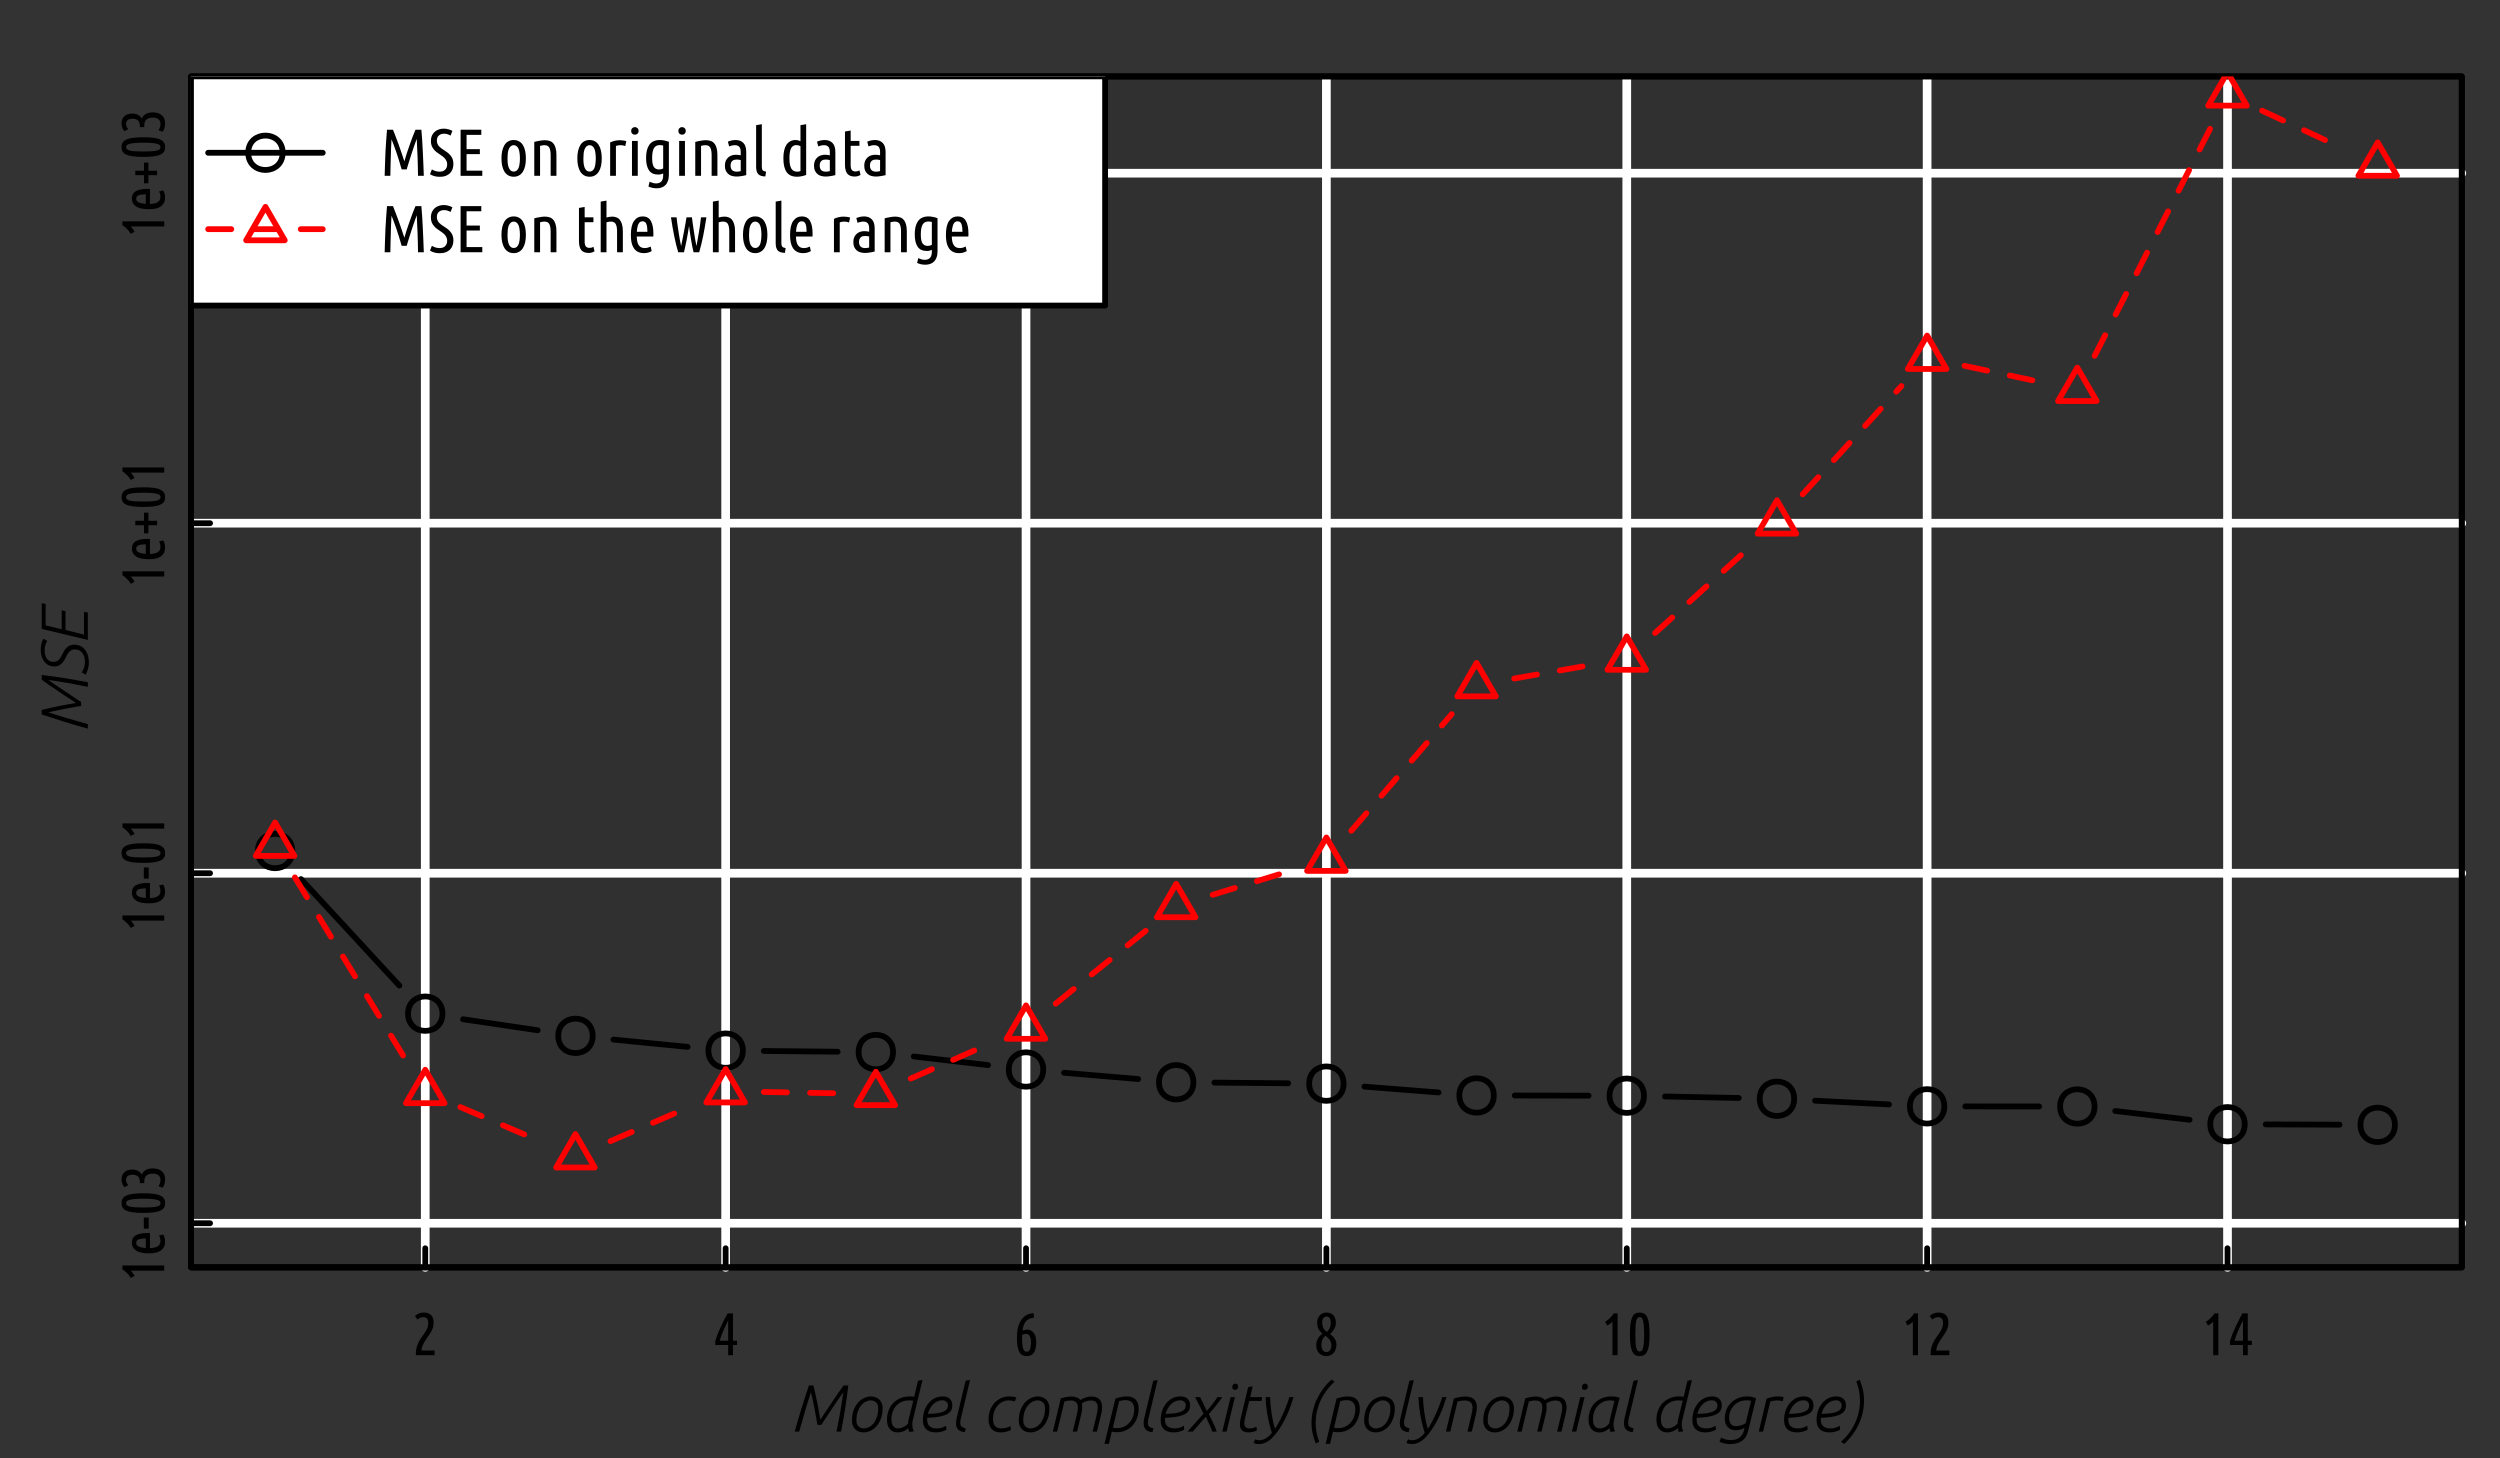 <?xml version="1.0" encoding="UTF-8"?>
<svg xmlns="http://www.w3.org/2000/svg" xmlns:xlink="http://www.w3.org/1999/xlink" width="432pt" height="252pt" viewBox="0 0 432 252" version="1.1">
<rect x="0" y="0" width="432" height="252" fill="#333333" stroke="none"/>
<defs>
<g>
<symbol overflow="visible" id="glyph0-0">
<path style="stroke:none;" d="M 0.516 0 L 0.516 -7.812 L 4.688 -7.812 L 4.688 0 Z M 4.156 -0.516 L 4.156 -7.281 L 1.047 -7.281 L 1.047 -0.516 Z M 4.156 -0.516 "/>
</symbol>
<symbol overflow="visible" id="glyph0-1">
<path style="stroke:none;" d="M 0.453 -6.766 C 0.867 -7.172 1.367 -7.375 1.953 -7.375 C 2.516 -7.375 2.941 -7.227 3.234 -6.938 C 3.535 -6.645 3.688 -6.188 3.688 -5.562 C 3.688 -5.27 3.641 -4.988 3.547 -4.719 C 3.453 -4.457 3.332 -4.203 3.188 -3.953 C 3.039 -3.711 2.879 -3.469 2.703 -3.219 C 2.535 -2.977 2.367 -2.734 2.203 -2.484 C 2.047 -2.234 1.906 -1.969 1.781 -1.688 C 1.664 -1.414 1.598 -1.125 1.578 -0.812 L 3.844 -0.812 L 3.844 0 L 0.609 0 L 0.609 -0.203 C 0.609 -0.66 0.66 -1.07 0.766 -1.438 C 0.879 -1.801 1.016 -2.125 1.172 -2.406 C 1.328 -2.695 1.5 -2.969 1.688 -3.219 C 1.875 -3.469 2.047 -3.711 2.203 -3.953 C 2.359 -4.191 2.488 -4.438 2.594 -4.688 C 2.695 -4.945 2.75 -5.227 2.75 -5.531 C 2.75 -5.906 2.676 -6.172 2.531 -6.328 C 2.395 -6.492 2.18 -6.578 1.891 -6.578 C 1.68 -6.578 1.492 -6.535 1.328 -6.453 C 1.172 -6.379 1.023 -6.281 0.891 -6.156 Z M 0.453 -6.766 "/>
</symbol>
<symbol overflow="visible" id="glyph0-2">
<path style="stroke:none;" d="M 0.438 -2.422 C 0.562 -2.848 0.719 -3.301 0.906 -3.781 C 1.102 -4.258 1.305 -4.719 1.516 -5.156 C 1.723 -5.602 1.922 -6.004 2.109 -6.359 C 2.305 -6.723 2.461 -7.008 2.578 -7.219 L 3.5 -7.219 L 3.5 -2.5 L 4.203 -2.5 L 4.203 -1.766 L 3.5 -1.766 L 3.5 0 L 2.672 0 L 2.672 -1.766 L 0.438 -1.766 Z M 2.672 -2.5 L 2.672 -6.016 C 2.566 -5.797 2.445 -5.547 2.312 -5.266 C 2.176 -4.992 2.039 -4.703 1.906 -4.391 C 1.77 -4.078 1.641 -3.758 1.516 -3.438 C 1.391 -3.113 1.285 -2.801 1.203 -2.5 Z M 2.672 -2.5 "/>
</symbol>
<symbol overflow="visible" id="glyph0-3">
<path style="stroke:none;" d="M 3.625 -6.5 C 3.352 -6.469 3.109 -6.41 2.891 -6.328 C 2.68 -6.254 2.488 -6.129 2.312 -5.953 C 2.133 -5.785 1.988 -5.562 1.875 -5.281 C 1.758 -5.008 1.676 -4.664 1.625 -4.25 C 1.77 -4.312 1.91 -4.352 2.047 -4.375 C 2.18 -4.406 2.305 -4.422 2.422 -4.422 C 2.922 -4.422 3.305 -4.223 3.578 -3.828 C 3.859 -3.441 4 -2.906 4 -2.219 C 4 -1.477 3.867 -0.895 3.609 -0.469 C 3.348 -0.051 2.938 0.156 2.375 0.156 C 2.094 0.156 1.844 0.102 1.625 0 C 1.406 -0.113 1.223 -0.297 1.078 -0.547 C 0.941 -0.805 0.836 -1.141 0.766 -1.547 C 0.691 -1.961 0.656 -2.469 0.656 -3.062 C 0.656 -3.582 0.703 -4.086 0.797 -4.578 C 0.898 -5.078 1.066 -5.52 1.297 -5.906 C 1.523 -6.289 1.816 -6.602 2.172 -6.844 C 2.535 -7.094 2.988 -7.227 3.531 -7.25 Z M 2.203 -3.688 C 2.098 -3.688 1.988 -3.664 1.875 -3.625 C 1.758 -3.594 1.656 -3.551 1.562 -3.5 C 1.551 -3.414 1.547 -3.328 1.547 -3.234 C 1.547 -3.148 1.547 -3.062 1.547 -2.969 C 1.547 -2.656 1.555 -2.352 1.578 -2.062 C 1.598 -1.781 1.633 -1.531 1.688 -1.312 C 1.738 -1.094 1.816 -0.914 1.922 -0.781 C 2.035 -0.656 2.18 -0.594 2.359 -0.594 C 2.629 -0.594 2.816 -0.734 2.922 -1.016 C 3.035 -1.305 3.094 -1.691 3.094 -2.172 C 3.094 -2.691 3.02 -3.07 2.875 -3.312 C 2.727 -3.562 2.504 -3.688 2.203 -3.688 Z M 2.203 -3.688 "/>
</symbol>
<symbol overflow="visible" id="glyph0-4">
<path style="stroke:none;" d="M 3.875 -5.625 C 3.875 -5.219 3.773 -4.848 3.578 -4.516 C 3.379 -4.191 3.148 -3.906 2.891 -3.656 C 3.18 -3.445 3.43 -3.191 3.641 -2.891 C 3.859 -2.586 3.969 -2.227 3.969 -1.812 C 3.969 -1.488 3.914 -1.203 3.812 -0.953 C 3.719 -0.703 3.586 -0.492 3.422 -0.328 C 3.266 -0.172 3.082 -0.051 2.875 0.031 C 2.664 0.113 2.453 0.156 2.234 0.156 C 1.973 0.156 1.734 0.109 1.516 0.016 C 1.305 -0.078 1.125 -0.203 0.969 -0.359 C 0.812 -0.523 0.691 -0.723 0.609 -0.953 C 0.523 -1.18 0.484 -1.43 0.484 -1.703 C 0.484 -2.141 0.578 -2.523 0.766 -2.859 C 0.961 -3.191 1.223 -3.488 1.547 -3.75 C 1.273 -3.945 1.055 -4.195 0.891 -4.5 C 0.723 -4.812 0.641 -5.176 0.641 -5.594 C 0.641 -5.906 0.688 -6.176 0.781 -6.406 C 0.883 -6.633 1.016 -6.82 1.172 -6.969 C 1.328 -7.113 1.5 -7.219 1.688 -7.281 C 1.883 -7.344 2.086 -7.375 2.297 -7.375 C 2.484 -7.375 2.672 -7.344 2.859 -7.281 C 3.055 -7.219 3.227 -7.113 3.375 -6.969 C 3.531 -6.82 3.648 -6.641 3.734 -6.422 C 3.828 -6.203 3.875 -5.938 3.875 -5.625 Z M 3.094 -1.75 C 3.094 -1.926 3.062 -2.094 3 -2.25 C 2.945 -2.406 2.867 -2.551 2.766 -2.688 C 2.672 -2.82 2.562 -2.941 2.438 -3.047 C 2.32 -3.16 2.203 -3.27 2.078 -3.375 C 1.867 -3.188 1.695 -2.969 1.562 -2.719 C 1.438 -2.469 1.375 -2.156 1.375 -1.781 C 1.375 -1.406 1.453 -1.102 1.609 -0.875 C 1.766 -0.656 1.977 -0.547 2.25 -0.547 C 2.477 -0.547 2.676 -0.645 2.844 -0.844 C 3.008 -1.051 3.094 -1.352 3.094 -1.75 Z M 1.516 -5.719 C 1.516 -5.488 1.531 -5.289 1.562 -5.125 C 1.602 -4.957 1.656 -4.805 1.719 -4.672 C 1.789 -4.547 1.879 -4.43 1.984 -4.328 C 2.086 -4.223 2.203 -4.125 2.328 -4.031 C 2.523 -4.238 2.68 -4.453 2.797 -4.672 C 2.922 -4.898 2.984 -5.195 2.984 -5.562 C 2.984 -5.977 2.914 -6.27 2.781 -6.438 C 2.645 -6.602 2.473 -6.688 2.266 -6.688 C 2.191 -6.688 2.109 -6.672 2.016 -6.641 C 1.93 -6.609 1.852 -6.555 1.781 -6.484 C 1.707 -6.41 1.645 -6.312 1.594 -6.188 C 1.539 -6.062 1.516 -5.906 1.516 -5.719 Z M 1.516 -5.719 "/>
</symbol>
<symbol overflow="visible" id="glyph0-5">
<path style="stroke:none;" d="M 0.734 -5.781 C 0.859 -5.852 0.992 -5.941 1.141 -6.047 C 1.285 -6.16 1.422 -6.281 1.547 -6.406 C 1.68 -6.539 1.805 -6.676 1.922 -6.812 C 2.035 -6.945 2.129 -7.082 2.203 -7.219 L 2.891 -7.219 L 2.891 0 L 2 0 L 2 -5.797 C 1.883 -5.672 1.75 -5.551 1.594 -5.438 C 1.438 -5.332 1.27 -5.227 1.094 -5.125 Z M 0.734 -5.781 "/>
</symbol>
<symbol overflow="visible" id="glyph0-6">
<path style="stroke:none;" d="M 0.547 -3.609 C 0.547 -4.316 0.578 -4.91 0.641 -5.391 C 0.703 -5.879 0.801 -6.27 0.938 -6.562 C 1.07 -6.852 1.242 -7.062 1.453 -7.188 C 1.672 -7.312 1.93 -7.375 2.234 -7.375 C 2.535 -7.375 2.789 -7.312 3 -7.188 C 3.219 -7.062 3.395 -6.852 3.531 -6.562 C 3.676 -6.27 3.781 -5.879 3.844 -5.391 C 3.906 -4.91 3.938 -4.316 3.938 -3.609 C 3.938 -2.898 3.906 -2.305 3.844 -1.828 C 3.781 -1.348 3.676 -0.961 3.531 -0.672 C 3.395 -0.379 3.219 -0.164 3 -0.031 C 2.789 0.094 2.535 0.156 2.234 0.156 C 1.93 0.156 1.672 0.094 1.453 -0.031 C 1.242 -0.164 1.07 -0.379 0.938 -0.672 C 0.801 -0.961 0.703 -1.348 0.641 -1.828 C 0.578 -2.305 0.547 -2.898 0.547 -3.609 Z M 3 -3.609 C 3 -4.18 2.984 -4.656 2.953 -5.031 C 2.922 -5.414 2.875 -5.723 2.812 -5.953 C 2.758 -6.18 2.688 -6.344 2.594 -6.438 C 2.5 -6.539 2.379 -6.594 2.234 -6.594 C 2.098 -6.594 1.977 -6.539 1.875 -6.438 C 1.781 -6.344 1.703 -6.18 1.641 -5.953 C 1.586 -5.723 1.547 -5.414 1.516 -5.031 C 1.492 -4.656 1.484 -4.18 1.484 -3.609 C 1.484 -3.035 1.492 -2.555 1.516 -2.172 C 1.547 -1.797 1.586 -1.492 1.641 -1.266 C 1.703 -1.035 1.781 -0.875 1.875 -0.781 C 1.977 -0.688 2.098 -0.641 2.234 -0.641 C 2.379 -0.641 2.5 -0.688 2.594 -0.781 C 2.688 -0.875 2.758 -1.035 2.812 -1.266 C 2.875 -1.492 2.922 -1.797 2.953 -2.172 C 2.984 -2.555 3 -3.035 3 -3.609 Z M 3 -3.609 "/>
</symbol>
<symbol overflow="visible" id="glyph1-0">
<path style="stroke:none;" d="M 0 -0.516 L -7.812 -0.516 L -7.812 -4.688 L 0 -4.688 Z M -0.516 -4.156 L -7.281 -4.156 L -7.281 -1.047 L -0.516 -1.047 Z M -0.516 -4.156 "/>
</symbol>
<symbol overflow="visible" id="glyph1-1">
<path style="stroke:none;" d="M -5.781 -0.734 C -5.852 -0.859 -5.941 -0.992 -6.047 -1.141 C -6.16 -1.285 -6.281 -1.422 -6.406 -1.547 C -6.539 -1.68 -6.676 -1.805 -6.812 -1.922 C -6.945 -2.035 -7.082 -2.129 -7.219 -2.203 L -7.219 -2.891 L 0 -2.891 L 0 -2 L -5.797 -2 C -5.672 -1.883 -5.551 -1.75 -5.438 -1.594 C -5.332 -1.438 -5.227 -1.27 -5.125 -1.094 Z M -5.781 -0.734 "/>
</symbol>
<symbol overflow="visible" id="glyph1-2">
<path style="stroke:none;" d="M -2.469 -1.422 C -2.207 -1.43 -1.969 -1.457 -1.75 -1.5 C -1.531 -1.539 -1.336 -1.609 -1.172 -1.703 C -1.004 -1.797 -0.875 -1.922 -0.781 -2.078 C -0.695 -2.234 -0.656 -2.43 -0.656 -2.672 C -0.656 -2.867 -0.68 -3.051 -0.734 -3.219 C -0.797 -3.395 -0.848 -3.52 -0.891 -3.594 L -0.172 -3.766 C -0.109 -3.672 -0.039 -3.52 0.031 -3.312 C 0.102 -3.102 0.141 -2.852 0.141 -2.562 C 0.141 -2.176 0.07 -1.852 -0.062 -1.594 C -0.207 -1.332 -0.406 -1.117 -0.656 -0.953 C -0.906 -0.797 -1.203 -0.68 -1.547 -0.609 C -1.898 -0.547 -2.281 -0.516 -2.688 -0.516 C -3.695 -0.516 -4.43 -0.68 -4.891 -1.016 C -5.359 -1.348 -5.594 -1.785 -5.594 -2.328 C -5.594 -2.941 -5.359 -3.379 -4.891 -3.641 C -4.43 -3.898 -3.781 -4.031 -2.938 -4.031 C -2.863 -4.031 -2.785 -4.031 -2.703 -4.031 C -2.629 -4.031 -2.551 -4.023 -2.469 -4.016 Z M -4.844 -2.328 C -4.844 -2.035 -4.691 -1.82 -4.391 -1.688 C -4.086 -1.551 -3.688 -1.469 -3.188 -1.438 L -3.188 -3.094 C -3.695 -3.094 -4.098 -3.039 -4.391 -2.938 C -4.691 -2.832 -4.844 -2.629 -4.844 -2.328 Z M -4.844 -2.328 "/>
</symbol>
<symbol overflow="visible" id="glyph1-3">
<path style="stroke:none;" d="M -3.531 -0.25 L -3.531 -2.172 L -2.688 -2.172 L -2.688 -0.25 Z M -3.531 -0.25 "/>
</symbol>
<symbol overflow="visible" id="glyph1-4">
<path style="stroke:none;" d="M -3.609 -0.547 C -4.316 -0.547 -4.91 -0.578 -5.391 -0.641 C -5.879 -0.703 -6.27 -0.801 -6.562 -0.938 C -6.852 -1.07 -7.062 -1.242 -7.188 -1.453 C -7.312 -1.672 -7.375 -1.93 -7.375 -2.234 C -7.375 -2.535 -7.312 -2.789 -7.188 -3 C -7.062 -3.219 -6.852 -3.395 -6.562 -3.531 C -6.27 -3.676 -5.879 -3.781 -5.391 -3.844 C -4.91 -3.906 -4.316 -3.938 -3.609 -3.938 C -2.898 -3.938 -2.305 -3.906 -1.828 -3.844 C -1.348 -3.781 -0.961 -3.676 -0.672 -3.531 C -0.379 -3.395 -0.164 -3.219 -0.031 -3 C 0.094 -2.789 0.156 -2.535 0.156 -2.234 C 0.156 -1.93 0.094 -1.672 -0.031 -1.453 C -0.164 -1.242 -0.379 -1.07 -0.672 -0.938 C -0.961 -0.801 -1.348 -0.703 -1.828 -0.641 C -2.305 -0.578 -2.898 -0.547 -3.609 -0.547 Z M -3.609 -3 C -4.18 -3 -4.656 -2.984 -5.031 -2.953 C -5.414 -2.922 -5.723 -2.875 -5.953 -2.812 C -6.18 -2.758 -6.344 -2.688 -6.438 -2.594 C -6.539 -2.5 -6.594 -2.379 -6.594 -2.234 C -6.594 -2.098 -6.539 -1.977 -6.438 -1.875 C -6.344 -1.781 -6.18 -1.703 -5.953 -1.641 C -5.723 -1.586 -5.414 -1.547 -5.031 -1.516 C -4.656 -1.492 -4.18 -1.484 -3.609 -1.484 C -3.035 -1.484 -2.555 -1.492 -2.172 -1.516 C -1.797 -1.547 -1.492 -1.586 -1.266 -1.641 C -1.035 -1.703 -0.875 -1.781 -0.781 -1.875 C -0.688 -1.977 -0.641 -2.098 -0.641 -2.234 C -0.641 -2.379 -0.688 -2.5 -0.781 -2.594 C -0.875 -2.688 -1.035 -2.758 -1.266 -2.812 C -1.492 -2.875 -1.797 -2.922 -2.172 -2.953 C -2.555 -2.984 -3.035 -3 -3.609 -3 Z M -3.609 -3 "/>
</symbol>
<symbol overflow="visible" id="glyph1-5">
<path style="stroke:none;" d="M -3.875 -2.672 C -3.75 -3.016 -3.531 -3.281 -3.219 -3.469 C -2.906 -3.664 -2.5 -3.766 -2 -3.766 C -1.332 -3.766 -0.805 -3.602 -0.422 -3.281 C -0.035 -2.957 0.156 -2.473 0.156 -1.828 C 0.156 -1.566 0.113 -1.312 0.031 -1.062 C -0.039 -0.82 -0.141 -0.613 -0.266 -0.438 L -0.984 -0.672 C -0.891 -0.836 -0.805 -1.008 -0.734 -1.188 C -0.672 -1.363 -0.641 -1.547 -0.641 -1.734 C -0.641 -2.086 -0.75 -2.363 -0.969 -2.562 C -1.188 -2.758 -1.535 -2.859 -2.016 -2.859 C -2.484 -2.859 -2.836 -2.75 -3.078 -2.531 C -3.328 -2.312 -3.453 -1.961 -3.453 -1.484 L -3.453 -1.219 L -4.219 -1.219 L -4.219 -1.453 C -4.219 -1.867 -4.328 -2.176 -4.547 -2.375 C -4.766 -2.57 -5.07 -2.672 -5.469 -2.672 C -5.844 -2.672 -6.125 -2.594 -6.312 -2.438 C -6.5 -2.281 -6.594 -2.066 -6.594 -1.797 C -6.594 -1.617 -6.555 -1.445 -6.484 -1.281 C -6.41 -1.125 -6.32 -0.984 -6.219 -0.859 L -6.875 -0.516 C -7.039 -0.691 -7.164 -0.898 -7.25 -1.141 C -7.332 -1.391 -7.375 -1.641 -7.375 -1.891 C -7.375 -2.422 -7.203 -2.832 -6.859 -3.125 C -6.523 -3.414 -6.078 -3.562 -5.516 -3.562 C -5.117 -3.562 -4.781 -3.484 -4.5 -3.328 C -4.227 -3.172 -4.02 -2.953 -3.875 -2.672 Z M -3.875 -2.672 "/>
</symbol>
<symbol overflow="visible" id="glyph1-6">
<path style="stroke:none;" d="M -3.5 -0.453 L -3.5 -1.859 L -5 -1.859 L -5 -2.625 L -3.5 -2.625 L -3.5 -4.031 L -2.734 -4.031 L -2.734 -2.625 L -1.234 -2.625 L -1.234 -1.859 L -2.734 -1.859 L -2.734 -0.453 Z M -3.5 -0.453 "/>
</symbol>
<symbol overflow="visible" id="glyph2-0">
<path style="stroke:none;" d="M 0.578 0 L 0.578 -8.625 L 5.172 -8.625 L 5.172 0 Z M 4.594 -0.578 L 4.594 -8.047 L 1.156 -8.047 L 1.156 -0.578 Z M 4.594 -0.578 "/>
</symbol>
<symbol overflow="visible" id="glyph2-1">
<path style="stroke:none;" d="M 0.781 0 C 1.176 -1.438 1.582 -2.82 2 -4.156 C 2.426 -5.5 2.836 -6.77 3.234 -7.969 L 4.016 -7.969 C 4.129 -7.508 4.242 -7.02 4.359 -6.5 C 4.484 -5.977 4.598 -5.453 4.703 -4.922 C 4.805 -4.398 4.898 -3.891 4.984 -3.391 C 5.078 -2.898 5.156 -2.453 5.219 -2.047 C 5.5 -2.484 5.816 -2.969 6.172 -3.5 C 6.523 -4.031 6.879 -4.562 7.234 -5.094 C 7.598 -5.633 7.953 -6.156 8.297 -6.656 C 8.648 -7.156 8.961 -7.594 9.234 -7.969 L 10.047 -7.969 C 9.973 -7.27 9.891 -6.586 9.797 -5.922 C 9.703 -5.266 9.602 -4.609 9.5 -3.953 C 9.395 -3.305 9.285 -2.656 9.172 -2 C 9.055 -1.344 8.93 -0.676 8.797 0 L 8 0 C 8.258 -1.25 8.488 -2.441 8.688 -3.578 C 8.883 -4.711 9.055 -5.785 9.203 -6.797 C 9.086 -6.648 8.926 -6.43 8.719 -6.141 C 8.52 -5.859 8.297 -5.535 8.047 -5.172 C 7.805 -4.816 7.551 -4.438 7.281 -4.031 C 7.02 -3.633 6.766 -3.25 6.516 -2.875 C 6.273 -2.508 6.051 -2.176 5.844 -1.875 C 5.645 -1.57 5.492 -1.332 5.391 -1.156 L 4.703 -1.156 C 4.672 -1.363 4.629 -1.625 4.578 -1.938 C 4.523 -2.258 4.461 -2.598 4.391 -2.953 C 4.328 -3.316 4.258 -3.688 4.188 -4.062 C 4.113 -4.445 4.039 -4.812 3.969 -5.156 C 3.895 -5.508 3.828 -5.828 3.766 -6.109 C 3.703 -6.398 3.645 -6.633 3.594 -6.812 C 3.258 -5.801 2.922 -4.711 2.578 -3.547 C 2.234 -2.391 1.895 -1.207 1.562 0 Z M 0.781 0 "/>
</symbol>
<symbol overflow="visible" id="glyph2-2">
<path style="stroke:none;" d="M 1.891 -1.906 C 1.891 -1.457 2.016 -1.117 2.266 -0.891 C 2.516 -0.66 2.816 -0.547 3.172 -0.547 C 3.453 -0.547 3.738 -0.613 4.031 -0.75 C 4.32 -0.895 4.586 -1.109 4.828 -1.391 C 5.066 -1.68 5.266 -2.047 5.422 -2.484 C 5.578 -2.922 5.656 -3.438 5.656 -4.031 C 5.656 -4.477 5.531 -4.816 5.281 -5.047 C 5.031 -5.273 4.727 -5.391 4.375 -5.391 C 4.094 -5.391 3.805 -5.316 3.516 -5.172 C 3.223 -5.035 2.957 -4.82 2.719 -4.531 C 2.477 -4.25 2.281 -3.891 2.125 -3.453 C 1.969 -3.016 1.891 -2.5 1.891 -1.906 Z M 6.422 -4.078 C 6.422 -3.359 6.316 -2.734 6.109 -2.203 C 5.91 -1.68 5.648 -1.242 5.328 -0.891 C 5.016 -0.547 4.66 -0.285 4.266 -0.109 C 3.879 0.055 3.5 0.141 3.125 0.141 C 2.852 0.141 2.598 0.098 2.359 0.016 C 2.117 -0.066 1.906 -0.191 1.719 -0.359 C 1.539 -0.535 1.395 -0.75 1.281 -1 C 1.176 -1.25 1.125 -1.535 1.125 -1.859 C 1.125 -2.578 1.223 -3.203 1.422 -3.734 C 1.629 -4.266 1.891 -4.703 2.203 -5.047 C 2.523 -5.391 2.879 -5.645 3.266 -5.812 C 3.66 -5.988 4.047 -6.078 4.422 -6.078 C 4.68 -6.078 4.93 -6.031 5.172 -5.938 C 5.422 -5.852 5.633 -5.727 5.812 -5.562 C 6 -5.395 6.145 -5.188 6.25 -4.938 C 6.363 -4.688 6.422 -4.398 6.422 -4.078 Z M 6.422 -4.078 "/>
</symbol>
<symbol overflow="visible" id="glyph2-3">
<path style="stroke:none;" d="M 5.672 -5.344 C 5.566 -5.352 5.445 -5.363 5.312 -5.375 C 5.188 -5.383 5.066 -5.391 4.953 -5.391 C 4.422 -5.391 3.957 -5.289 3.562 -5.094 C 3.176 -4.906 2.859 -4.656 2.609 -4.344 C 2.367 -4.031 2.188 -3.68 2.062 -3.297 C 1.945 -2.922 1.891 -2.551 1.891 -2.188 C 1.891 -1.957 1.91 -1.742 1.953 -1.547 C 1.992 -1.348 2.055 -1.176 2.141 -1.031 C 2.234 -0.883 2.352 -0.766 2.5 -0.672 C 2.645 -0.586 2.82 -0.547 3.031 -0.547 C 3.227 -0.547 3.41 -0.57 3.578 -0.625 C 3.754 -0.688 3.914 -0.754 4.062 -0.828 C 4.219 -0.91 4.352 -1 4.469 -1.094 C 4.594 -1.195 4.695 -1.297 4.781 -1.391 C 4.781 -1.586 4.805 -1.812 4.859 -2.062 C 4.91 -2.312 4.973 -2.57 5.047 -2.844 Z M 4.984 0.062 C 4.953 -0.008 4.914 -0.109 4.875 -0.234 C 4.832 -0.359 4.805 -0.484 4.797 -0.609 C 4.723 -0.535 4.629 -0.453 4.516 -0.359 C 4.41 -0.273 4.281 -0.195 4.125 -0.125 C 3.977 -0.051 3.805 0.008 3.609 0.062 C 3.422 0.113 3.211 0.141 2.984 0.141 C 2.648 0.141 2.363 0.082 2.125 -0.031 C 1.895 -0.156 1.703 -0.316 1.547 -0.516 C 1.398 -0.711 1.289 -0.945 1.219 -1.219 C 1.156 -1.5 1.125 -1.785 1.125 -2.078 C 1.125 -2.566 1.203 -3.047 1.359 -3.516 C 1.516 -3.992 1.754 -4.422 2.078 -4.797 C 2.41 -5.18 2.828 -5.488 3.328 -5.719 C 3.828 -5.957 4.41 -6.078 5.078 -6.078 C 5.328 -6.078 5.578 -6.055 5.828 -6.016 L 6.484 -8.781 L 7.266 -8.922 L 5.609 -2.062 C 5.566 -1.914 5.535 -1.773 5.516 -1.641 C 5.504 -1.516 5.5 -1.395 5.5 -1.281 C 5.5 -1.051 5.516 -0.836 5.547 -0.641 C 5.586 -0.441 5.66 -0.242 5.766 -0.047 Z M 4.984 0.062 "/>
</symbol>
<symbol overflow="visible" id="glyph2-4">
<path style="stroke:none;" d="M 6.203 -4.547 C 6.203 -4.117 6.098 -3.77 5.891 -3.5 C 5.68 -3.238 5.383 -3.031 5 -2.875 C 4.625 -2.719 4.172 -2.602 3.641 -2.531 C 3.109 -2.457 2.516 -2.406 1.859 -2.375 L 1.859 -2.141 C 1.859 -1.922 1.879 -1.711 1.922 -1.516 C 1.973 -1.328 2.062 -1.16 2.188 -1.016 C 2.312 -0.879 2.484 -0.766 2.703 -0.672 C 2.922 -0.586 3.203 -0.547 3.547 -0.547 C 3.805 -0.547 4.07 -0.582 4.344 -0.656 C 4.625 -0.738 4.883 -0.859 5.125 -1.016 L 5.203 -0.328 C 4.941 -0.18 4.656 -0.066 4.344 0.016 C 4.031 0.098 3.711 0.141 3.391 0.141 C 2.973 0.141 2.617 0.086 2.328 -0.016 C 2.035 -0.129 1.801 -0.281 1.625 -0.469 C 1.445 -0.664 1.316 -0.895 1.234 -1.156 C 1.16 -1.426 1.125 -1.723 1.125 -2.047 C 1.125 -2.535 1.195 -3.02 1.344 -3.5 C 1.5 -3.988 1.723 -4.422 2.016 -4.797 C 2.305 -5.18 2.66 -5.488 3.078 -5.719 C 3.504 -5.957 3.992 -6.078 4.547 -6.078 C 5.078 -6.078 5.484 -5.938 5.766 -5.656 C 6.055 -5.383 6.203 -5.016 6.203 -4.547 Z M 4.469 -5.406 C 4.164 -5.406 3.879 -5.344 3.609 -5.219 C 3.336 -5.094 3.094 -4.922 2.875 -4.703 C 2.664 -4.484 2.484 -4.234 2.328 -3.953 C 2.172 -3.672 2.055 -3.375 1.984 -3.062 C 2.629 -3.07 3.176 -3.109 3.625 -3.172 C 4.07 -3.242 4.43 -3.344 4.703 -3.469 C 4.973 -3.594 5.164 -3.738 5.281 -3.906 C 5.395 -4.082 5.453 -4.285 5.453 -4.516 C 5.453 -4.805 5.359 -5.023 5.172 -5.172 C 4.992 -5.328 4.758 -5.406 4.469 -5.406 Z M 4.469 -5.406 "/>
</symbol>
<symbol overflow="visible" id="glyph2-5">
<path style="stroke:none;" d="M 2.891 -8.781 L 3.656 -8.922 L 2.234 -2.938 C 2.172 -2.676 2.109 -2.426 2.047 -2.188 C 1.992 -1.957 1.969 -1.742 1.969 -1.547 C 1.969 -1.422 1.977 -1.305 2 -1.203 C 2.02 -1.098 2.066 -1.004 2.141 -0.922 C 2.211 -0.848 2.312 -0.781 2.438 -0.719 C 2.562 -0.656 2.723 -0.598 2.922 -0.547 L 2.75 0.109 C 2.188 0.035 1.789 -0.133 1.562 -0.406 C 1.344 -0.676 1.234 -1.02 1.234 -1.438 C 1.234 -1.625 1.25 -1.816 1.281 -2.016 C 1.312 -2.223 1.359 -2.438 1.422 -2.656 Z M 2.891 -8.781 "/>
</symbol>
<symbol overflow="visible" id="glyph2-6">
<path style="stroke:none;" d=""/>
</symbol>
<symbol overflow="visible" id="glyph2-7">
<path style="stroke:none;" d="M 5 -0.281 C 4.844 -0.188 4.602 -0.094 4.281 0 C 3.969 0.094 3.617 0.141 3.234 0.141 C 2.535 0.141 2.008 -0.055 1.656 -0.453 C 1.301 -0.859 1.125 -1.41 1.125 -2.109 C 1.125 -2.629 1.203 -3.129 1.359 -3.609 C 1.523 -4.086 1.766 -4.508 2.078 -4.875 C 2.391 -5.238 2.77 -5.531 3.219 -5.75 C 3.676 -5.969 4.191 -6.078 4.766 -6.078 C 5.16 -6.078 5.555 -6.016 5.953 -5.891 L 5.641 -5.203 C 5.461 -5.273 5.285 -5.32 5.109 -5.344 C 4.941 -5.375 4.773 -5.391 4.609 -5.391 C 4.203 -5.391 3.832 -5.301 3.5 -5.125 C 3.164 -4.957 2.879 -4.723 2.641 -4.422 C 2.398 -4.129 2.211 -3.789 2.078 -3.406 C 1.953 -3.02 1.891 -2.613 1.891 -2.188 C 1.891 -1.676 2.004 -1.273 2.234 -0.984 C 2.473 -0.691 2.852 -0.547 3.375 -0.547 C 3.531 -0.547 3.691 -0.562 3.859 -0.594 C 4.023 -0.625 4.176 -0.66 4.312 -0.703 C 4.445 -0.742 4.566 -0.785 4.672 -0.828 C 4.785 -0.879 4.867 -0.926 4.922 -0.969 Z M 5 -0.281 "/>
</symbol>
<symbol overflow="visible" id="glyph2-8">
<path style="stroke:none;" d="M 2.328 -5.734 C 2.441 -5.773 2.57 -5.812 2.719 -5.844 C 2.863 -5.883 3.016 -5.922 3.172 -5.953 C 3.336 -5.984 3.504 -6.008 3.672 -6.031 C 3.836 -6.051 4 -6.062 4.156 -6.062 C 4.477 -6.062 4.77 -6.016 5.031 -5.922 C 5.289 -5.836 5.508 -5.68 5.688 -5.453 C 6.082 -5.68 6.426 -5.836 6.719 -5.922 C 7.02 -6.016 7.312 -6.062 7.594 -6.062 C 7.852 -6.062 8.094 -6.031 8.312 -5.969 C 8.539 -5.914 8.738 -5.816 8.906 -5.672 C 9.082 -5.535 9.219 -5.348 9.312 -5.109 C 9.414 -4.879 9.469 -4.578 9.469 -4.203 C 9.469 -4.004 9.453 -3.801 9.422 -3.594 C 9.391 -3.383 9.348 -3.172 9.297 -2.953 L 8.578 0 L 7.828 0 L 8.469 -2.641 C 8.531 -2.898 8.586 -3.16 8.641 -3.422 C 8.691 -3.68 8.719 -3.926 8.719 -4.156 C 8.719 -4.395 8.688 -4.594 8.625 -4.75 C 8.562 -4.906 8.473 -5.031 8.359 -5.125 C 8.254 -5.219 8.129 -5.281 7.984 -5.312 C 7.836 -5.352 7.68 -5.375 7.516 -5.375 C 7.348 -5.375 7.133 -5.344 6.875 -5.281 C 6.625 -5.227 6.316 -5.086 5.953 -4.859 C 6.004 -4.648 6.031 -4.43 6.031 -4.203 C 6.031 -4.004 6.016 -3.801 5.984 -3.594 C 5.953 -3.383 5.91 -3.172 5.859 -2.953 L 5.141 0 L 4.391 0 L 5.031 -2.641 C 5.094 -2.898 5.148 -3.16 5.203 -3.422 C 5.254 -3.68 5.281 -3.926 5.281 -4.156 C 5.281 -4.395 5.25 -4.594 5.188 -4.75 C 5.125 -4.906 5.035 -5.031 4.922 -5.125 C 4.816 -5.219 4.691 -5.281 4.547 -5.312 C 4.398 -5.352 4.242 -5.375 4.078 -5.375 C 3.898 -5.375 3.707 -5.359 3.5 -5.328 C 3.301 -5.297 3.117 -5.254 2.953 -5.203 L 1.703 0 L 0.953 0 Z M 2.328 -5.734 "/>
</symbol>
<symbol overflow="visible" id="glyph2-9">
<path style="stroke:none;" d="M 1.891 -0.688 C 2.129 -0.625 2.367 -0.594 2.609 -0.594 C 3.086 -0.594 3.508 -0.688 3.875 -0.875 C 4.238 -1.062 4.547 -1.305 4.797 -1.609 C 5.055 -1.91 5.25 -2.25 5.375 -2.625 C 5.508 -3.008 5.578 -3.395 5.578 -3.781 C 5.578 -4.352 5.445 -4.77 5.188 -5.031 C 4.938 -5.301 4.562 -5.438 4.062 -5.438 C 3.883 -5.438 3.703 -5.422 3.516 -5.391 C 3.336 -5.359 3.156 -5.316 2.969 -5.266 Z M 2.328 -5.703 C 2.648 -5.816 2.969 -5.906 3.281 -5.969 C 3.602 -6.039 3.926 -6.078 4.25 -6.078 C 5.645 -6.078 6.344 -5.352 6.344 -3.906 C 6.344 -3.383 6.254 -2.879 6.078 -2.391 C 5.91 -1.91 5.664 -1.484 5.344 -1.109 C 5.02 -0.742 4.617 -0.445 4.141 -0.219 C 3.672 0 3.133 0.109 2.531 0.109 C 2.227 0.109 1.953 0.07 1.703 0 L 1.203 2.125 L 0.438 2.125 Z M 2.328 -5.703 "/>
</symbol>
<symbol overflow="visible" id="glyph2-10">
<path style="stroke:none;" d="M 2.922 -3.109 L 1.453 -5.953 L 2.328 -5.953 L 3.484 -3.547 C 3.836 -3.973 4.18 -4.398 4.516 -4.828 C 4.848 -5.254 5.113 -5.629 5.312 -5.953 L 6.141 -5.953 C 5.805 -5.441 5.43 -4.93 5.016 -4.422 C 4.609 -3.922 4.211 -3.445 3.828 -3 C 3.93 -2.812 4.039 -2.598 4.156 -2.359 C 4.281 -2.117 4.406 -1.863 4.531 -1.594 C 4.656 -1.332 4.773 -1.066 4.891 -0.797 C 5.004 -0.523 5.102 -0.258 5.188 0 L 4.406 0 C 4.352 -0.176 4.285 -0.375 4.203 -0.594 C 4.117 -0.812 4.023 -1.035 3.922 -1.266 C 3.816 -1.492 3.707 -1.719 3.594 -1.938 C 3.488 -2.164 3.391 -2.375 3.297 -2.562 L 1.047 0 L 0.141 0 Z M 2.922 -3.109 "/>
</symbol>
<symbol overflow="visible" id="glyph2-11">
<path style="stroke:none;" d="M 2.391 -5.953 L 3.141 -5.953 L 1.703 0 L 0.953 0 Z M 2.688 -7.688 C 2.688 -7.883 2.742 -8.035 2.859 -8.141 C 2.973 -8.242 3.094 -8.297 3.219 -8.297 C 3.375 -8.297 3.492 -8.242 3.578 -8.141 C 3.66 -8.047 3.703 -7.926 3.703 -7.781 C 3.703 -7.594 3.641 -7.445 3.516 -7.344 C 3.391 -7.25 3.27 -7.203 3.156 -7.203 C 3 -7.203 2.879 -7.242 2.797 -7.328 C 2.723 -7.422 2.688 -7.539 2.688 -7.688 Z M 2.688 -7.688 "/>
</symbol>
<symbol overflow="visible" id="glyph2-12">
<path style="stroke:none;" d="M 2.734 -7.688 L 3.516 -7.828 L 3.078 -5.953 L 5.156 -5.953 L 5.016 -5.297 L 2.906 -5.297 L 2.203 -2.391 C 2.172 -2.254 2.141 -2.109 2.109 -1.953 C 2.078 -1.797 2.062 -1.641 2.062 -1.484 C 2.062 -1.141 2.145 -0.895 2.312 -0.75 C 2.488 -0.613 2.703 -0.547 2.953 -0.547 C 3.203 -0.547 3.414 -0.57 3.594 -0.625 C 3.77 -0.688 3.957 -0.758 4.156 -0.844 L 4.234 -0.172 C 4.023 -0.086 3.789 -0.016 3.531 0.047 C 3.281 0.109 3.023 0.141 2.766 0.141 C 2.566 0.141 2.379 0.113 2.203 0.062 C 2.023 0.02 1.867 -0.051 1.734 -0.156 C 1.609 -0.27 1.504 -0.41 1.422 -0.578 C 1.336 -0.754 1.297 -0.977 1.297 -1.25 C 1.297 -1.582 1.348 -1.961 1.453 -2.391 Z M 2.734 -7.688 "/>
</symbol>
<symbol overflow="visible" id="glyph2-13">
<path style="stroke:none;" d="M -0.406 1.328 C -0.207 1.441 0.02 1.5 0.281 1.5 C 0.676 1.5 1.062 1.391 1.438 1.172 C 1.812 0.961 2.16 0.641 2.484 0.203 C 2.16 -0.816 1.906 -1.848 1.719 -2.891 C 1.539 -3.941 1.438 -4.961 1.406 -5.953 L 2.188 -5.953 C 2.195 -5.578 2.219 -5.172 2.25 -4.734 C 2.289 -4.297 2.344 -3.836 2.406 -3.359 C 2.477 -2.891 2.562 -2.406 2.656 -1.906 C 2.758 -1.414 2.883 -0.938 3.031 -0.469 C 3.375 -1.008 3.68 -1.555 3.953 -2.109 C 4.234 -2.672 4.477 -3.195 4.688 -3.688 C 4.895 -4.176 5.066 -4.617 5.203 -5.016 C 5.336 -5.41 5.438 -5.723 5.5 -5.953 L 6.234 -5.953 C 6.18 -5.785 6.094 -5.508 5.969 -5.125 C 5.852 -4.738 5.691 -4.285 5.484 -3.766 C 5.273 -3.254 5.023 -2.703 4.734 -2.109 C 4.441 -1.516 4.102 -0.938 3.719 -0.375 C 3.125 0.508 2.551 1.148 2 1.547 C 1.445 1.953 0.875 2.156 0.281 2.156 C 0.133 2.156 -0.016 2.145 -0.172 2.125 C -0.328 2.102 -0.492 2.047 -0.672 1.953 Z M -0.406 1.328 "/>
</symbol>
<symbol overflow="visible" id="glyph2-14">
<path style="stroke:none;" d="M 2.219 2.062 C 1.969 1.477 1.781 0.895 1.656 0.312 C 1.531 -0.258 1.469 -0.852 1.469 -1.469 C 1.469 -2.156 1.539 -2.836 1.688 -3.516 C 1.844 -4.203 2.066 -4.867 2.359 -5.516 C 2.66 -6.16 3.023 -6.773 3.453 -7.359 C 3.879 -7.953 4.375 -8.5 4.938 -9 L 5.453 -8.625 C 4.922 -8.145 4.453 -7.625 4.047 -7.062 C 3.641 -6.508 3.297 -5.926 3.016 -5.312 C 2.742 -4.707 2.535 -4.082 2.391 -3.438 C 2.254 -2.801 2.188 -2.164 2.188 -1.531 C 2.188 -0.977 2.234 -0.426 2.328 0.125 C 2.43 0.688 2.586 1.223 2.797 1.734 Z M 2.219 2.062 "/>
</symbol>
<symbol overflow="visible" id="glyph2-15">
<path style="stroke:none;" d="M 2.328 -5.734 C 2.617 -5.816 2.93 -5.891 3.266 -5.953 C 3.609 -6.023 3.945 -6.062 4.281 -6.062 C 4.551 -6.062 4.805 -6.031 5.047 -5.969 C 5.297 -5.914 5.516 -5.816 5.703 -5.672 C 5.891 -5.523 6.035 -5.332 6.141 -5.094 C 6.242 -4.852 6.297 -4.555 6.297 -4.203 C 6.297 -4.004 6.281 -3.801 6.25 -3.594 C 6.219 -3.383 6.176 -3.172 6.125 -2.953 L 5.422 0 L 4.672 0 L 5.297 -2.641 C 5.359 -2.898 5.414 -3.16 5.469 -3.422 C 5.52 -3.68 5.547 -3.926 5.547 -4.156 C 5.547 -4.395 5.508 -4.594 5.438 -4.75 C 5.375 -4.906 5.273 -5.023 5.141 -5.109 C 5.016 -5.203 4.867 -5.27 4.703 -5.312 C 4.535 -5.352 4.359 -5.375 4.172 -5.375 C 3.973 -5.375 3.77 -5.359 3.562 -5.328 C 3.352 -5.297 3.148 -5.254 2.953 -5.203 L 1.703 0 L 0.953 0 Z M 2.328 -5.734 "/>
</symbol>
<symbol overflow="visible" id="glyph2-16">
<path style="stroke:none;" d="M 5.594 -5.297 C 5.457 -5.328 5.332 -5.348 5.219 -5.359 C 5.102 -5.379 4.984 -5.391 4.859 -5.391 C 4.391 -5.391 3.969 -5.297 3.594 -5.109 C 3.227 -4.93 2.914 -4.691 2.656 -4.391 C 2.406 -4.086 2.211 -3.742 2.078 -3.359 C 1.953 -2.984 1.891 -2.598 1.891 -2.203 C 1.891 -1.879 1.914 -1.613 1.969 -1.406 C 2.031 -1.195 2.113 -1.031 2.219 -0.906 C 2.332 -0.781 2.457 -0.688 2.594 -0.625 C 2.738 -0.57 2.895 -0.547 3.062 -0.547 C 3.375 -0.547 3.664 -0.617 3.938 -0.766 C 4.219 -0.91 4.477 -1.125 4.719 -1.406 C 4.719 -1.613 4.75 -1.848 4.812 -2.109 C 4.875 -2.379 4.93 -2.625 4.984 -2.844 Z M 4.938 0.062 C 4.883 -0.02 4.844 -0.117 4.812 -0.234 C 4.781 -0.359 4.754 -0.484 4.734 -0.609 C 4.461 -0.348 4.18 -0.156 3.891 -0.031 C 3.598 0.094 3.297 0.156 2.984 0.156 C 2.734 0.156 2.492 0.109 2.266 0.016 C 2.047 -0.066 1.852 -0.191 1.688 -0.359 C 1.52 -0.535 1.383 -0.766 1.281 -1.047 C 1.176 -1.328 1.125 -1.66 1.125 -2.047 C 1.125 -2.66 1.223 -3.219 1.422 -3.719 C 1.617 -4.219 1.895 -4.641 2.25 -4.984 C 2.613 -5.336 3.035 -5.609 3.516 -5.797 C 4.004 -5.984 4.539 -6.078 5.125 -6.078 C 5.594 -6.078 6.047 -6 6.484 -5.844 L 5.594 -2.266 C 5.551 -2.078 5.516 -1.895 5.484 -1.719 C 5.453 -1.551 5.438 -1.391 5.438 -1.234 C 5.438 -1.035 5.453 -0.844 5.484 -0.656 C 5.523 -0.469 5.598 -0.266 5.703 -0.047 Z M 4.938 0.062 "/>
</symbol>
<symbol overflow="visible" id="glyph2-17">
<path style="stroke:none;" d="M 5.656 -5.312 C 5.414 -5.375 5.176 -5.406 4.938 -5.406 C 4.414 -5.406 3.957 -5.312 3.562 -5.125 C 3.176 -4.945 2.859 -4.711 2.609 -4.422 C 2.359 -4.129 2.172 -3.805 2.047 -3.453 C 1.922 -3.109 1.859 -2.781 1.859 -2.469 C 1.859 -2.258 1.879 -2.062 1.922 -1.875 C 1.961 -1.688 2.023 -1.52 2.109 -1.375 C 2.203 -1.238 2.328 -1.129 2.484 -1.047 C 2.648 -0.973 2.859 -0.938 3.109 -0.938 C 3.367 -0.938 3.641 -0.984 3.922 -1.078 C 4.203 -1.172 4.469 -1.297 4.719 -1.453 Z M 0.5 1.031 C 0.664 1.156 0.898 1.258 1.203 1.344 C 1.504 1.426 1.805 1.469 2.109 1.469 C 2.805 1.469 3.344 1.305 3.719 0.984 C 4.102 0.66 4.352 0.207 4.469 -0.375 L 4.531 -0.672 C 4.301 -0.523 4.055 -0.414 3.797 -0.344 C 3.535 -0.27 3.273 -0.234 3.016 -0.234 C 2.68 -0.234 2.395 -0.285 2.156 -0.391 C 1.914 -0.504 1.719 -0.656 1.562 -0.844 C 1.406 -1.031 1.289 -1.25 1.219 -1.5 C 1.145 -1.75 1.109 -2.016 1.109 -2.297 C 1.109 -2.734 1.188 -3.176 1.344 -3.625 C 1.5 -4.07 1.738 -4.477 2.062 -4.844 C 2.395 -5.207 2.805 -5.504 3.297 -5.734 C 3.797 -5.961 4.391 -6.078 5.078 -6.078 C 5.348 -6.078 5.602 -6.047 5.844 -5.984 C 6.094 -5.93 6.316 -5.852 6.516 -5.75 L 5.219 -0.391 C 5.145 -0.066 5.047 0.242 4.922 0.547 C 4.797 0.859 4.613 1.129 4.375 1.359 C 4.145 1.598 3.832 1.789 3.438 1.938 C 3.039 2.082 2.531 2.156 1.906 2.156 C 1.781 2.156 1.641 2.145 1.484 2.125 C 1.336 2.113 1.188 2.086 1.031 2.047 C 0.875 2.004 0.723 1.957 0.578 1.906 C 0.43 1.863 0.301 1.805 0.188 1.734 Z M 0.5 1.031 "/>
</symbol>
<symbol overflow="visible" id="glyph2-18">
<path style="stroke:none;" d="M 2.312 -5.688 C 2.602 -5.801 2.922 -5.895 3.266 -5.969 C 3.617 -6.039 3.961 -6.078 4.297 -6.078 C 4.473 -6.078 4.641 -6.066 4.797 -6.047 C 4.961 -6.023 5.117 -5.988 5.266 -5.938 L 5.078 -5.25 C 4.773 -5.344 4.469 -5.391 4.156 -5.391 C 3.957 -5.391 3.754 -5.375 3.547 -5.344 C 3.348 -5.312 3.148 -5.266 2.953 -5.203 L 1.703 0 L 0.953 0 Z M 2.312 -5.688 "/>
</symbol>
<symbol overflow="visible" id="glyph2-19">
<path style="stroke:none;" d="M -0.25 1.766 C 0.281 1.285 0.75 0.77 1.156 0.219 C 1.562 -0.32 1.898 -0.895 2.172 -1.5 C 2.453 -2.102 2.66 -2.723 2.797 -3.359 C 2.941 -4.004 3.016 -4.648 3.016 -5.297 C 3.016 -5.859 2.961 -6.426 2.859 -7 C 2.754 -7.57 2.594 -8.125 2.375 -8.656 L 2.969 -8.953 C 3.219 -8.367 3.406 -7.785 3.531 -7.203 C 3.656 -6.629 3.719 -6.031 3.719 -5.406 C 3.719 -4.719 3.645 -4.031 3.5 -3.344 C 3.352 -2.664 3.129 -2 2.828 -1.344 C 2.535 -0.695 2.176 -0.082 1.75 0.5 C 1.32 1.094 0.828 1.641 0.266 2.141 Z M -0.25 1.766 "/>
</symbol>
<symbol overflow="visible" id="glyph3-0">
<path style="stroke:none;" d="M 0 -0.578 L -8.625 -0.578 L -8.625 -5.172 L 0 -5.172 Z M -0.578 -4.594 L -8.047 -4.594 L -8.047 -1.156 L -0.578 -1.156 Z M -0.578 -4.594 "/>
</symbol>
<symbol overflow="visible" id="glyph3-1">
<path style="stroke:none;" d="M 0 -0.781 C -1.438 -1.176 -2.82 -1.582 -4.156 -2 C -5.5 -2.426 -6.77 -2.836 -7.969 -3.234 L -7.969 -4.016 C -7.508 -4.129 -7.02 -4.242 -6.5 -4.359 C -5.977 -4.484 -5.453 -4.598 -4.922 -4.703 C -4.398 -4.805 -3.891 -4.898 -3.391 -4.984 C -2.898 -5.078 -2.453 -5.156 -2.047 -5.219 C -2.484 -5.5 -2.969 -5.816 -3.5 -6.172 C -4.031 -6.523 -4.562 -6.879 -5.094 -7.234 C -5.633 -7.598 -6.156 -7.953 -6.656 -8.297 C -7.156 -8.648 -7.594 -8.961 -7.969 -9.234 L -7.969 -10.047 C -7.27 -9.973 -6.586 -9.891 -5.922 -9.797 C -5.266 -9.703 -4.609 -9.602 -3.953 -9.5 C -3.305 -9.395 -2.656 -9.285 -2 -9.172 C -1.344 -9.055 -0.676 -8.93 0 -8.797 L 0 -8 C -1.25 -8.258 -2.441 -8.488 -3.578 -8.688 C -4.711 -8.883 -5.785 -9.055 -6.797 -9.203 C -6.648 -9.086 -6.43 -8.926 -6.141 -8.719 C -5.859 -8.52 -5.535 -8.297 -5.172 -8.047 C -4.816 -7.805 -4.438 -7.551 -4.031 -7.281 C -3.633 -7.02 -3.25 -6.766 -2.875 -6.516 C -2.508 -6.273 -2.176 -6.051 -1.875 -5.844 C -1.57 -5.645 -1.332 -5.492 -1.156 -5.391 L -1.156 -4.703 C -1.363 -4.672 -1.625 -4.629 -1.938 -4.578 C -2.258 -4.523 -2.598 -4.461 -2.953 -4.391 C -3.316 -4.328 -3.688 -4.258 -4.062 -4.188 C -4.445 -4.113 -4.812 -4.039 -5.156 -3.969 C -5.508 -3.895 -5.828 -3.828 -6.109 -3.766 C -6.398 -3.703 -6.633 -3.645 -6.812 -3.594 C -5.801 -3.258 -4.711 -2.922 -3.547 -2.578 C -2.391 -2.234 -1.207 -1.895 0 -1.562 Z M 0 -0.781 "/>
</symbol>
<symbol overflow="visible" id="glyph3-2">
<path style="stroke:none;" d="M -1.062 -0.953 C -0.895 -1.172 -0.758 -1.441 -0.656 -1.766 C -0.551 -2.086 -0.5 -2.422 -0.5 -2.766 C -0.5 -3.035 -0.531 -3.297 -0.594 -3.547 C -0.664 -3.805 -0.77 -4.035 -0.906 -4.234 C -1.051 -4.441 -1.234 -4.609 -1.453 -4.734 C -1.672 -4.859 -1.938 -4.922 -2.25 -4.922 C -2.551 -4.922 -2.797 -4.848 -2.984 -4.703 C -3.18 -4.555 -3.348 -4.375 -3.484 -4.156 C -3.617 -3.938 -3.742 -3.695 -3.859 -3.438 C -3.984 -3.188 -4.129 -2.953 -4.297 -2.734 C -4.461 -2.516 -4.664 -2.332 -4.906 -2.188 C -5.156 -2.039 -5.473 -1.969 -5.859 -1.969 C -6.141 -1.969 -6.414 -2.023 -6.688 -2.141 C -6.957 -2.254 -7.195 -2.43 -7.406 -2.672 C -7.625 -2.91 -7.801 -3.211 -7.938 -3.578 C -8.07 -3.941 -8.141 -4.375 -8.141 -4.875 C -8.141 -5.207 -8.109 -5.52 -8.047 -5.812 C -7.984 -6.102 -7.863 -6.422 -7.688 -6.766 L -7.031 -6.375 C -7.195 -6.102 -7.312 -5.832 -7.375 -5.562 C -7.438 -5.301 -7.469 -5.023 -7.469 -4.734 C -7.469 -4.484 -7.438 -4.238 -7.375 -4 C -7.32 -3.77 -7.238 -3.562 -7.125 -3.375 C -7.008 -3.195 -6.852 -3.051 -6.656 -2.938 C -6.457 -2.82 -6.223 -2.766 -5.953 -2.766 C -5.641 -2.766 -5.383 -2.836 -5.188 -2.984 C -5 -3.129 -4.836 -3.312 -4.703 -3.531 C -4.566 -3.758 -4.438 -4 -4.312 -4.25 C -4.195 -4.508 -4.055 -4.75 -3.891 -4.969 C -3.723 -5.188 -3.516 -5.367 -3.266 -5.516 C -3.016 -5.66 -2.688 -5.734 -2.281 -5.734 C -1.977 -5.734 -1.676 -5.672 -1.375 -5.547 C -1.082 -5.43 -0.82 -5.242 -0.594 -4.984 C -0.363 -4.734 -0.176 -4.41 -0.031 -4.016 C 0.102 -3.617 0.172 -3.145 0.172 -2.594 C 0.172 -2.227 0.117 -1.867 0.016 -1.516 C -0.078 -1.172 -0.211 -0.848 -0.391 -0.547 Z M -1.062 -0.953 "/>
</symbol>
<symbol overflow="visible" id="glyph3-3">
<path style="stroke:none;" d="M -7.969 -2.859 L -7.969 -7.312 L -7.297 -7.172 L -7.297 -3.469 L -4.516 -2.797 L -4.516 -6.078 L -3.859 -5.938 L -3.859 -2.672 L -0.672 -1.875 L -0.672 -5.828 L 0 -5.688 L 0 -0.953 Z M -7.969 -2.859 "/>
</symbol>
<symbol overflow="visible" id="glyph4-0">
<path style="stroke:none;" d="M 0.578 0 L 0.578 -8.625 L 5.172 -8.625 L 5.172 0 Z M 4.594 -0.578 L 4.594 -8.047 L 1.156 -8.047 L 1.156 -0.578 Z M 4.594 -0.578 "/>
</symbol>
<symbol overflow="visible" id="glyph4-1">
<path style="stroke:none;" d="M 3.734 -1.109 C 3.578 -1.66 3.422 -2.188 3.266 -2.688 C 3.109 -3.195 2.953 -3.676 2.797 -4.125 C 2.648 -4.57 2.504 -4.977 2.359 -5.344 C 2.223 -5.719 2.098 -6.039 1.984 -6.312 C 1.953 -5.875 1.926 -5.391 1.906 -4.859 C 1.895 -4.336 1.879 -3.801 1.859 -3.25 C 1.836 -2.695 1.82 -2.145 1.812 -1.594 C 1.801 -1.039 1.789 -0.508 1.781 0 L 0.797 0 C 0.816 -0.688 0.836 -1.379 0.859 -2.078 C 0.879 -2.785 0.906 -3.477 0.938 -4.156 C 0.977 -4.832 1.02 -5.492 1.062 -6.141 C 1.102 -6.785 1.148 -7.395 1.203 -7.969 L 2.234 -7.969 C 2.367 -7.633 2.523 -7.238 2.703 -6.781 C 2.879 -6.332 3.055 -5.859 3.234 -5.359 C 3.41 -4.859 3.582 -4.359 3.75 -3.859 C 3.926 -3.359 4.078 -2.906 4.203 -2.5 C 4.316 -2.906 4.453 -3.359 4.609 -3.859 C 4.773 -4.359 4.945 -4.859 5.125 -5.359 C 5.301 -5.859 5.473 -6.332 5.641 -6.781 C 5.816 -7.238 5.977 -7.633 6.125 -7.969 L 7.141 -7.969 C 7.191 -7.395 7.238 -6.785 7.281 -6.141 C 7.32 -5.492 7.359 -4.832 7.391 -4.156 C 7.43 -3.477 7.461 -2.785 7.484 -2.078 C 7.504 -1.379 7.531 -0.688 7.562 0 L 6.562 0 C 6.551 -0.508 6.539 -1.039 6.531 -1.594 C 6.52 -2.156 6.504 -2.719 6.484 -3.281 C 6.461 -3.844 6.438 -4.391 6.406 -4.922 C 6.383 -5.461 6.363 -5.953 6.344 -6.391 C 6.27 -6.203 6.18 -5.961 6.078 -5.672 C 5.973 -5.391 5.863 -5.078 5.75 -4.734 C 5.645 -4.398 5.531 -4.051 5.406 -3.688 C 5.289 -3.332 5.18 -2.988 5.078 -2.656 C 4.973 -2.332 4.879 -2.035 4.797 -1.766 C 4.723 -1.492 4.66 -1.273 4.609 -1.109 Z M 3.734 -1.109 "/>
</symbol>
<symbol overflow="visible" id="glyph4-2">
<path style="stroke:none;" d="M 1.953 -0.719 C 2.367 -0.719 2.688 -0.832 2.906 -1.062 C 3.133 -1.289 3.25 -1.598 3.25 -1.984 C 3.25 -2.191 3.211 -2.375 3.141 -2.531 C 3.078 -2.695 2.988 -2.844 2.875 -2.969 C 2.77 -3.102 2.645 -3.223 2.5 -3.328 C 2.352 -3.441 2.203 -3.551 2.047 -3.656 C 1.867 -3.781 1.68 -3.91 1.484 -4.047 C 1.297 -4.18 1.125 -4.344 0.969 -4.531 C 0.812 -4.719 0.68 -4.93 0.578 -5.172 C 0.484 -5.422 0.438 -5.707 0.438 -6.031 C 0.438 -6.352 0.488 -6.645 0.594 -6.906 C 0.707 -7.164 0.863 -7.391 1.062 -7.578 C 1.258 -7.766 1.492 -7.906 1.766 -8 C 2.035 -8.102 2.328 -8.156 2.641 -8.156 C 2.953 -8.156 3.238 -8.113 3.5 -8.031 C 3.758 -7.957 3.977 -7.867 4.156 -7.766 L 3.828 -6.953 C 3.672 -7.055 3.5 -7.133 3.312 -7.188 C 3.125 -7.25 2.926 -7.281 2.719 -7.281 C 2.344 -7.281 2.039 -7.176 1.812 -6.969 C 1.582 -6.77 1.469 -6.473 1.469 -6.078 C 1.469 -5.867 1.504 -5.68 1.578 -5.516 C 1.648 -5.359 1.742 -5.211 1.859 -5.078 C 1.984 -4.953 2.125 -4.832 2.281 -4.719 C 2.438 -4.613 2.602 -4.504 2.781 -4.391 C 2.957 -4.273 3.133 -4.148 3.312 -4.016 C 3.5 -3.879 3.664 -3.719 3.812 -3.531 C 3.969 -3.352 4.094 -3.145 4.188 -2.906 C 4.281 -2.664 4.328 -2.379 4.328 -2.047 C 4.328 -1.742 4.281 -1.457 4.188 -1.188 C 4.102 -0.926 3.961 -0.691 3.766 -0.484 C 3.566 -0.285 3.32 -0.125 3.031 0 C 2.738 0.113 2.391 0.172 1.984 0.172 C 1.617 0.172 1.297 0.129 1.016 0.047 C 0.742 -0.035 0.5 -0.145 0.281 -0.281 L 0.609 -1.109 C 0.805 -0.992 1.008 -0.898 1.219 -0.828 C 1.438 -0.754 1.68 -0.719 1.953 -0.719 Z M 1.953 -0.719 "/>
</symbol>
<symbol overflow="visible" id="glyph4-3">
<path style="stroke:none;" d="M 0.969 0 L 0.969 -7.969 L 4.547 -7.969 L 4.547 -7.078 L 2 -7.078 L 2 -4.609 L 4.297 -4.609 L 4.297 -3.75 L 2 -3.75 L 2 -0.891 L 4.719 -0.891 L 4.719 0 Z M 0.969 0 "/>
</symbol>
<symbol overflow="visible" id="glyph4-4">
<path style="stroke:none;" d=""/>
</symbol>
<symbol overflow="visible" id="glyph4-5">
<path style="stroke:none;" d="M 4.766 -3.016 C 4.766 -2.535 4.723 -2.102 4.641 -1.719 C 4.555 -1.332 4.426 -1 4.25 -0.719 C 4.082 -0.445 3.863 -0.234 3.594 -0.078 C 3.332 0.078 3.023 0.156 2.672 0.156 C 2.305 0.156 1.988 0.078 1.719 -0.078 C 1.457 -0.234 1.238 -0.445 1.062 -0.719 C 0.895 -1 0.766 -1.332 0.672 -1.719 C 0.586 -2.102 0.547 -2.535 0.547 -3.016 C 0.547 -3.484 0.586 -3.91 0.672 -4.297 C 0.766 -4.691 0.895 -5.031 1.062 -5.312 C 1.238 -5.594 1.457 -5.805 1.719 -5.953 C 1.988 -6.109 2.305 -6.188 2.672 -6.188 C 3.023 -6.188 3.332 -6.109 3.594 -5.953 C 3.863 -5.805 4.082 -5.594 4.25 -5.312 C 4.426 -5.031 4.555 -4.691 4.641 -4.297 C 4.723 -3.91 4.766 -3.484 4.766 -3.016 Z M 3.734 -3.016 C 3.734 -3.348 3.711 -3.656 3.672 -3.938 C 3.641 -4.219 3.582 -4.457 3.5 -4.656 C 3.414 -4.863 3.301 -5.02 3.156 -5.125 C 3.02 -5.238 2.859 -5.297 2.672 -5.297 C 2.473 -5.297 2.305 -5.238 2.172 -5.125 C 2.035 -5.02 1.922 -4.863 1.828 -4.656 C 1.742 -4.457 1.68 -4.219 1.641 -3.938 C 1.609 -3.656 1.594 -3.348 1.594 -3.016 C 1.594 -2.672 1.609 -2.359 1.641 -2.078 C 1.68 -1.805 1.742 -1.566 1.828 -1.359 C 1.922 -1.16 2.035 -1.004 2.172 -0.891 C 2.305 -0.785 2.473 -0.734 2.672 -0.734 C 2.859 -0.734 3.02 -0.785 3.156 -0.891 C 3.301 -1.004 3.414 -1.16 3.5 -1.359 C 3.582 -1.566 3.641 -1.805 3.672 -2.078 C 3.711 -2.359 3.734 -2.672 3.734 -3.016 Z M 3.734 -3.016 "/>
</symbol>
<symbol overflow="visible" id="glyph4-6">
<path style="stroke:none;" d="M 0.891 -5.859 C 1.18 -5.941 1.488 -6.008 1.812 -6.062 C 2.145 -6.125 2.445 -6.156 2.719 -6.156 C 3.02 -6.156 3.289 -6.113 3.531 -6.031 C 3.781 -5.957 3.988 -5.82 4.156 -5.625 C 4.332 -5.438 4.469 -5.18 4.562 -4.859 C 4.664 -4.535 4.719 -4.129 4.719 -3.641 L 4.719 0 L 3.719 0 L 3.719 -3.562 C 3.719 -4.164 3.641 -4.602 3.484 -4.875 C 3.336 -5.156 3.055 -5.297 2.641 -5.297 C 2.41 -5.297 2.16 -5.254 1.891 -5.172 L 1.891 0 L 0.891 0 Z M 0.891 -5.859 "/>
</symbol>
<symbol overflow="visible" id="glyph4-7">
<path style="stroke:none;" d="M 3.5 -5.141 C 3.258 -5.242 2.984 -5.297 2.672 -5.297 C 2.391 -5.297 2.129 -5.25 1.891 -5.156 L 1.891 0 L 0.891 0 L 0.891 -5.766 C 1.117 -5.879 1.375 -5.973 1.656 -6.047 C 1.945 -6.117 2.266 -6.156 2.609 -6.156 C 2.797 -6.156 2.977 -6.141 3.156 -6.109 C 3.344 -6.086 3.52 -6.047 3.688 -5.984 Z M 3.5 -5.141 "/>
</symbol>
<symbol overflow="visible" id="glyph4-8">
<path style="stroke:none;" d="M 1.891 0 L 0.891 0 L 0.891 -6.031 L 1.891 -6.031 Z M 1.391 -7.109 C 1.211 -7.109 1.062 -7.164 0.938 -7.281 C 0.812 -7.406 0.75 -7.566 0.75 -7.766 C 0.75 -7.961 0.812 -8.117 0.938 -8.234 C 1.062 -8.359 1.211 -8.422 1.391 -8.422 C 1.566 -8.422 1.719 -8.359 1.844 -8.234 C 1.969 -8.117 2.031 -7.961 2.031 -7.766 C 2.031 -7.566 1.969 -7.406 1.844 -7.281 C 1.719 -7.164 1.566 -7.109 1.391 -7.109 Z M 1.391 -7.109 "/>
</symbol>
<symbol overflow="visible" id="glyph4-9">
<path style="stroke:none;" d="M 4.484 -0.172 C 4.484 0.254 4.426 0.613 4.312 0.906 C 4.207 1.207 4.055 1.445 3.859 1.625 C 3.672 1.812 3.445 1.945 3.188 2.031 C 2.938 2.113 2.664 2.156 2.375 2.156 C 2.125 2.156 1.875 2.129 1.625 2.078 C 1.383 2.023 1.16 1.945 0.953 1.844 L 1.156 1.016 C 1.301 1.086 1.473 1.156 1.672 1.219 C 1.867 1.281 2.07 1.312 2.281 1.312 C 2.664 1.312 2.961 1.203 3.172 0.984 C 3.391 0.773 3.5 0.41 3.5 -0.109 L 3.5 -0.406 C 3.375 -0.352 3.238 -0.305 3.094 -0.266 C 2.957 -0.234 2.805 -0.219 2.641 -0.219 C 1.91 -0.219 1.379 -0.461 1.047 -0.953 C 0.711 -1.453 0.547 -2.156 0.547 -3.062 C 0.547 -3.539 0.586 -3.973 0.672 -4.359 C 0.766 -4.742 0.906 -5.07 1.094 -5.344 C 1.281 -5.625 1.523 -5.832 1.828 -5.969 C 2.129 -6.113 2.492 -6.188 2.922 -6.188 C 3.203 -6.188 3.477 -6.156 3.75 -6.094 C 4.02 -6.039 4.266 -5.969 4.484 -5.875 Z M 3.5 -5.234 C 3.383 -5.266 3.273 -5.285 3.172 -5.297 C 3.078 -5.305 2.988 -5.312 2.906 -5.312 C 2.445 -5.312 2.113 -5.133 1.906 -4.781 C 1.695 -4.426 1.594 -3.852 1.594 -3.062 C 1.594 -2.344 1.691 -1.832 1.891 -1.531 C 2.098 -1.238 2.395 -1.094 2.781 -1.094 C 2.914 -1.094 3.039 -1.109 3.156 -1.141 C 3.27 -1.172 3.383 -1.211 3.5 -1.266 Z M 3.5 -5.234 "/>
</symbol>
<symbol overflow="visible" id="glyph4-10">
<path style="stroke:none;" d="M 0.984 -5.906 C 1.18 -5.988 1.391 -6.055 1.609 -6.109 C 1.836 -6.16 2.082 -6.188 2.344 -6.188 C 2.883 -6.188 3.32 -6.02 3.656 -5.688 C 3.988 -5.352 4.156 -4.832 4.156 -4.125 L 4.156 -0.125 C 3.883 -0.051 3.602 0.004 3.312 0.047 C 3.031 0.098 2.75 0.125 2.469 0.125 C 2.195 0.125 1.938 0.086 1.688 0.016 C 1.445 -0.047 1.238 -0.156 1.062 -0.312 C 0.883 -0.469 0.738 -0.66 0.625 -0.891 C 0.52 -1.117 0.469 -1.406 0.469 -1.75 C 0.469 -2.062 0.516 -2.332 0.609 -2.562 C 0.711 -2.801 0.848 -3 1.016 -3.156 C 1.18 -3.312 1.379 -3.43 1.609 -3.516 C 1.836 -3.598 2.086 -3.641 2.359 -3.641 C 2.609 -3.641 2.891 -3.609 3.203 -3.547 L 3.203 -4.094 C 3.203 -4.539 3.113 -4.852 2.938 -5.031 C 2.758 -5.207 2.516 -5.297 2.203 -5.297 C 2.023 -5.297 1.852 -5.273 1.688 -5.234 C 1.531 -5.203 1.367 -5.148 1.203 -5.078 Z M 1.453 -1.766 C 1.453 -1.41 1.547 -1.145 1.734 -0.969 C 1.922 -0.801 2.18 -0.719 2.516 -0.719 C 2.723 -0.719 2.953 -0.75 3.203 -0.812 L 3.203 -2.719 C 2.973 -2.781 2.742 -2.812 2.516 -2.812 C 2.367 -2.812 2.227 -2.797 2.094 -2.766 C 1.969 -2.734 1.859 -2.676 1.766 -2.594 C 1.672 -2.508 1.594 -2.398 1.531 -2.266 C 1.477 -2.129 1.453 -1.961 1.453 -1.766 Z M 1.453 -1.766 "/>
</symbol>
<symbol overflow="visible" id="glyph4-11">
<path style="stroke:none;" d="M 2.469 0.109 C 1.895 0.098 1.484 -0.035 1.234 -0.297 C 0.992 -0.566 0.875 -0.988 0.875 -1.562 L 0.875 -8.75 L 1.859 -8.922 L 1.859 -1.547 C 1.859 -1.273 1.91 -1.078 2.016 -0.953 C 2.129 -0.836 2.32 -0.758 2.594 -0.719 Z M 2.469 0.109 "/>
</symbol>
<symbol overflow="visible" id="glyph4-12">
<path style="stroke:none;" d="M 3.5 -5.125 C 3.27 -5.25 3.031 -5.312 2.781 -5.312 C 2.594 -5.312 2.426 -5.27 2.281 -5.188 C 2.133 -5.113 2.008 -4.988 1.906 -4.812 C 1.801 -4.633 1.723 -4.398 1.672 -4.109 C 1.617 -3.828 1.594 -3.469 1.594 -3.031 C 1.594 -2.207 1.703 -1.613 1.922 -1.25 C 2.141 -0.895 2.469 -0.719 2.906 -0.719 C 2.988 -0.719 3.078 -0.723 3.172 -0.734 C 3.273 -0.754 3.383 -0.781 3.5 -0.812 Z M 3.5 -8.75 L 4.484 -8.922 L 4.484 -0.156 C 4.266 -0.062 4.016 0.008 3.734 0.062 C 3.461 0.125 3.188 0.156 2.906 0.156 C 2.082 0.156 1.484 -0.109 1.109 -0.641 C 0.734 -1.172 0.547 -1.969 0.547 -3.031 C 0.547 -3.52 0.586 -3.957 0.672 -4.344 C 0.754 -4.727 0.879 -5.055 1.047 -5.328 C 1.223 -5.598 1.441 -5.805 1.703 -5.953 C 1.973 -6.109 2.297 -6.188 2.672 -6.188 C 2.848 -6.188 3 -6.164 3.125 -6.125 C 3.25 -6.094 3.375 -6.047 3.5 -5.984 Z M 3.5 -8.75 "/>
</symbol>
<symbol overflow="visible" id="glyph4-13">
<path style="stroke:none;" d="M 1.812 -6.031 L 3.328 -6.031 L 3.328 -5.188 L 1.812 -5.188 L 1.812 -1.859 C 1.812 -1.441 1.883 -1.148 2.031 -0.984 C 2.188 -0.828 2.391 -0.75 2.641 -0.75 C 2.773 -0.75 2.898 -0.766 3.016 -0.797 C 3.141 -0.836 3.242 -0.883 3.328 -0.938 L 3.516 -0.156 C 3.203 0.031 2.867 0.125 2.516 0.125 C 1.953 0.125 1.531 -0.031 1.25 -0.344 C 0.969 -0.664 0.828 -1.195 0.828 -1.938 L 0.828 -7.656 L 1.812 -7.828 Z M 1.812 -6.031 "/>
</symbol>
<symbol overflow="visible" id="glyph4-14">
<path style="stroke:none;" d="M 0.891 0 L 0.891 -8.75 L 1.891 -8.922 L 1.891 -6 C 2.035 -6.051 2.191 -6.086 2.359 -6.109 C 2.535 -6.141 2.711 -6.156 2.891 -6.156 C 3.141 -6.156 3.375 -6.113 3.594 -6.031 C 3.82 -5.957 4.016 -5.82 4.172 -5.625 C 4.336 -5.438 4.469 -5.18 4.562 -4.859 C 4.664 -4.535 4.719 -4.129 4.719 -3.641 L 4.719 0 L 3.719 0 L 3.719 -3.562 C 3.719 -4.164 3.641 -4.602 3.484 -4.875 C 3.336 -5.156 3.055 -5.297 2.641 -5.297 C 2.41 -5.297 2.16 -5.254 1.891 -5.172 L 1.891 0 Z M 0.891 0 "/>
</symbol>
<symbol overflow="visible" id="glyph4-15">
<path style="stroke:none;" d="M 1.578 -2.719 C 1.586 -2.426 1.613 -2.16 1.656 -1.922 C 1.695 -1.68 1.77 -1.473 1.875 -1.297 C 1.977 -1.117 2.113 -0.977 2.281 -0.875 C 2.457 -0.77 2.68 -0.719 2.953 -0.719 C 3.172 -0.719 3.375 -0.75 3.562 -0.812 C 3.758 -0.883 3.898 -0.941 3.984 -0.984 L 4.156 -0.203 C 4.062 -0.129 3.895 -0.051 3.656 0.031 C 3.426 0.113 3.148 0.156 2.828 0.156 C 2.41 0.156 2.055 0.078 1.766 -0.078 C 1.473 -0.234 1.238 -0.445 1.062 -0.719 C 0.883 -1 0.754 -1.328 0.672 -1.703 C 0.598 -2.086 0.562 -2.516 0.562 -2.984 C 0.562 -4.086 0.742 -4.895 1.109 -5.406 C 1.484 -5.926 1.973 -6.188 2.578 -6.188 C 3.254 -6.188 3.734 -5.926 4.016 -5.406 C 4.305 -4.895 4.453 -4.176 4.453 -3.25 C 4.453 -3.164 4.453 -3.078 4.453 -2.984 C 4.453 -2.898 4.445 -2.812 4.438 -2.719 Z M 2.578 -5.344 C 2.242 -5.344 2.004 -5.176 1.859 -4.844 C 1.711 -4.52 1.625 -4.082 1.594 -3.531 L 3.422 -3.531 C 3.422 -4.094 3.363 -4.535 3.25 -4.859 C 3.133 -5.18 2.91 -5.344 2.578 -5.344 Z M 2.578 -5.344 "/>
</symbol>
<symbol overflow="visible" id="glyph4-16">
<path style="stroke:none;" d="M 2.484 0 L 1.484 0 C 1.242 -0.789 1.02 -1.695 0.812 -2.719 C 0.602 -3.75 0.41 -4.852 0.234 -6.031 L 1.203 -6.031 C 1.234 -5.707 1.281 -5.32 1.344 -4.875 C 1.406 -4.438 1.473 -3.984 1.547 -3.516 C 1.617 -3.055 1.691 -2.609 1.766 -2.172 C 1.848 -1.742 1.922 -1.375 1.984 -1.062 C 2.055 -1.375 2.133 -1.75 2.219 -2.188 C 2.312 -2.633 2.398 -3.094 2.484 -3.562 C 2.578 -4.031 2.66 -4.484 2.734 -4.922 C 2.816 -5.367 2.879 -5.738 2.922 -6.031 L 3.859 -6.031 C 3.891 -5.738 3.938 -5.375 4 -4.938 C 4.062 -4.5 4.129 -4.039 4.203 -3.562 C 4.273 -3.094 4.348 -2.633 4.422 -2.188 C 4.504 -1.75 4.578 -1.375 4.641 -1.062 C 4.703 -1.375 4.77 -1.75 4.844 -2.188 C 4.926 -2.625 5.004 -3.07 5.078 -3.531 C 5.148 -3.988 5.219 -4.438 5.281 -4.875 C 5.344 -5.32 5.391 -5.707 5.422 -6.031 L 6.359 -6.031 C 6.18 -4.852 5.988 -3.75 5.781 -2.719 C 5.57 -1.695 5.348 -0.789 5.109 0 L 4.141 0 C 4.078 -0.238 4.008 -0.539 3.938 -0.906 C 3.863 -1.281 3.789 -1.676 3.719 -2.094 C 3.645 -2.52 3.578 -2.945 3.516 -3.375 C 3.453 -3.801 3.398 -4.191 3.359 -4.547 C 3.305 -4.191 3.242 -3.801 3.172 -3.375 C 3.098 -2.945 3.02 -2.52 2.938 -2.094 C 2.852 -1.676 2.77 -1.281 2.688 -0.906 C 2.602 -0.539 2.535 -0.238 2.484 0 Z M 2.484 0 "/>
</symbol>
</g>
<clipPath id="clip1">
  <path d="M 33 13.199 L 426 13.199 L 426 219 L 33 219 Z M 33 13.199 "/>
</clipPath>
<clipPath id="clip2">
  <path d="M 33 13.199 L 426 13.199 L 426 220 L 33 220 Z M 33 13.199 "/>
</clipPath>
<clipPath id="clip3">
  <path d="M 72 13.199 L 75 13.199 L 75 220 L 72 220 Z M 72 13.199 "/>
</clipPath>
<clipPath id="clip4">
  <path d="M 124 13.199 L 127 13.199 L 127 220 L 124 220 Z M 124 13.199 "/>
</clipPath>
<clipPath id="clip5">
  <path d="M 176 13.199 L 179 13.199 L 179 220 L 176 220 Z M 176 13.199 "/>
</clipPath>
<clipPath id="clip6">
  <path d="M 228 13.199 L 230 13.199 L 230 220 L 228 220 Z M 228 13.199 "/>
</clipPath>
<clipPath id="clip7">
  <path d="M 280 13.199 L 282 13.199 L 282 220 L 280 220 Z M 280 13.199 "/>
</clipPath>
<clipPath id="clip8">
  <path d="M 332 13.199 L 334 13.199 L 334 220 L 332 220 Z M 332 13.199 "/>
</clipPath>
<clipPath id="clip9">
  <path d="M 384 13.199 L 386 13.199 L 386 220 L 384 220 Z M 384 13.199 "/>
</clipPath>
<clipPath id="clip10">
  <path d="M 33 210 L 426.398 210 L 426.398 213 L 33 213 Z M 33 210 "/>
</clipPath>
<clipPath id="clip11">
  <path d="M 33 150 L 426.398 150 L 426.398 152 L 33 152 Z M 33 150 "/>
</clipPath>
<clipPath id="clip12">
  <path d="M 33 89 L 426.398 89 L 426.398 92 L 33 92 Z M 33 89 "/>
</clipPath>
<clipPath id="clip13">
  <path d="M 33 29 L 426.398 29 L 426.398 31 L 33 31 Z M 33 29 "/>
</clipPath>
<clipPath id="clip14">
  <path d="M 381 13.199 L 389 13.199 L 389 19 L 381 19 Z M 381 13.199 "/>
</clipPath>
<clipPath id="clip15">
  <path d="M 33 13.199 L 191 13.199 L 191 53 L 33 53 Z M 33 13.199 "/>
</clipPath>
<clipPath id="clip16">
  <path d="M 33 13.199 L 192 13.199 L 192 54 L 33 54 Z M 33 13.199 "/>
</clipPath>
</defs>
<g id="surface148">
<g clip-path="url(#clip1)" clip-rule="nonzero">
<path style=" stroke:none;fill-rule:nonzero;fill:rgb(0%,0%,0%);fill-opacity:0.063;" d="M 33 13.199 L 425.398 13.199 L 425.398 219 L 33 219 Z M 33 13.199 "/>
</g>
<g clip-path="url(#clip2)" clip-rule="nonzero">
<path style="fill:none;stroke-width:1;stroke-linecap:round;stroke-linejoin:round;stroke:rgb(0%,0%,0%);stroke-opacity:1;stroke-miterlimit:10;" d="M 33 13.199 L 425.398 13.199 L 425.398 219 L 33 219 Z M 33 13.199 "/>
</g>
<g clip-path="url(#clip3)" clip-rule="nonzero">
<path style="fill:none;stroke-width:1.5;stroke-linecap:round;stroke-linejoin:round;stroke:rgb(100%,100%,100%);stroke-opacity:1;stroke-miterlimit:10;" d="M 73.484 219 L 73.484 13.199 "/>
</g>
<g clip-path="url(#clip4)" clip-rule="nonzero">
<path style="fill:none;stroke-width:1.5;stroke-linecap:round;stroke-linejoin:round;stroke:rgb(100%,100%,100%);stroke-opacity:1;stroke-miterlimit:10;" d="M 125.391 219 L 125.391 13.199 "/>
</g>
<g clip-path="url(#clip5)" clip-rule="nonzero">
<path style="fill:none;stroke-width:1.5;stroke-linecap:round;stroke-linejoin:round;stroke:rgb(100%,100%,100%);stroke-opacity:1;stroke-miterlimit:10;" d="M 177.297 219 L 177.297 13.199 "/>
</g>
<g clip-path="url(#clip6)" clip-rule="nonzero">
<path style="fill:none;stroke-width:1.5;stroke-linecap:round;stroke-linejoin:round;stroke:rgb(100%,100%,100%);stroke-opacity:1;stroke-miterlimit:10;" d="M 229.199 219 L 229.199 13.199 "/>
</g>
<g clip-path="url(#clip7)" clip-rule="nonzero">
<path style="fill:none;stroke-width:1.5;stroke-linecap:round;stroke-linejoin:round;stroke:rgb(100%,100%,100%);stroke-opacity:1;stroke-miterlimit:10;" d="M 281.105 219 L 281.105 13.199 "/>
</g>
<g clip-path="url(#clip8)" clip-rule="nonzero">
<path style="fill:none;stroke-width:1.5;stroke-linecap:round;stroke-linejoin:round;stroke:rgb(100%,100%,100%);stroke-opacity:1;stroke-miterlimit:10;" d="M 333.008 219 L 333.008 13.199 "/>
</g>
<g clip-path="url(#clip9)" clip-rule="nonzero">
<path style="fill:none;stroke-width:1.5;stroke-linecap:round;stroke-linejoin:round;stroke:rgb(100%,100%,100%);stroke-opacity:1;stroke-miterlimit:10;" d="M 384.914 219 L 384.914 13.199 "/>
</g>
<g clip-path="url(#clip10)" clip-rule="nonzero">
<path style="fill:none;stroke-width:1.5;stroke-linecap:round;stroke-linejoin:round;stroke:rgb(100%,100%,100%);stroke-opacity:1;stroke-miterlimit:10;" d="M 33 211.379 L 425.398 211.379 "/>
</g>
<g clip-path="url(#clip11)" clip-rule="nonzero">
<path style="fill:none;stroke-width:1.5;stroke-linecap:round;stroke-linejoin:round;stroke:rgb(100%,100%,100%);stroke-opacity:1;stroke-miterlimit:10;" d="M 33 150.895 L 425.398 150.895 "/>
</g>
<g clip-path="url(#clip12)" clip-rule="nonzero">
<path style="fill:none;stroke-width:1.5;stroke-linecap:round;stroke-linejoin:round;stroke:rgb(100%,100%,100%);stroke-opacity:1;stroke-miterlimit:10;" d="M 33 90.41 L 425.398 90.41 "/>
</g>
<g clip-path="url(#clip13)" clip-rule="nonzero">
<path style="fill:none;stroke-width:1.5;stroke-linecap:round;stroke-linejoin:round;stroke:rgb(100%,100%,100%);stroke-opacity:1;stroke-miterlimit:10;" d="M 33 29.926 L 425.398 29.926 "/>
</g>
<path style="fill:none;stroke-width:1;stroke-linecap:round;stroke-linejoin:round;stroke:rgb(0%,0%,0%);stroke-opacity:1;stroke-miterlimit:10;" d="M 33 219 L 425.398 219 L 425.398 13.199 L 33 13.199 L 33 219 "/>
<path style="fill:none;stroke-width:1;stroke-linecap:round;stroke-linejoin:round;stroke:rgb(0%,0%,0%);stroke-opacity:1;stroke-miterlimit:10;" d="M 52.012 151.906 L 69.008 170.312 "/>
<path style="fill:none;stroke-width:1;stroke-linecap:round;stroke-linejoin:round;stroke:rgb(0%,0%,0%);stroke-opacity:1;stroke-miterlimit:10;" d="M 80.016 176.125 L 92.91 178.031 "/>
<path style="fill:none;stroke-width:1;stroke-linecap:round;stroke-linejoin:round;stroke:rgb(0%,0%,0%);stroke-opacity:1;stroke-miterlimit:10;" d="M 106.008 179.641 L 118.82 180.898 "/>
<path style="fill:none;stroke-width:1;stroke-linecap:round;stroke-linejoin:round;stroke:rgb(0%,0%,0%);stroke-opacity:1;stroke-miterlimit:10;" d="M 131.988 181.609 L 144.742 181.734 "/>
<path style="fill:none;stroke-width:1;stroke-linecap:round;stroke-linejoin:round;stroke:rgb(0%,0%,0%);stroke-opacity:1;stroke-miterlimit:10;" d="M 157.898 182.559 L 170.738 184.051 "/>
<path style="fill:none;stroke-width:1;stroke-linecap:round;stroke-linejoin:round;stroke:rgb(0%,0%,0%);stroke-opacity:1;stroke-miterlimit:10;" d="M 183.871 185.371 L 196.672 186.457 "/>
<path style="fill:none;stroke-width:1;stroke-linecap:round;stroke-linejoin:round;stroke:rgb(0%,0%,0%);stroke-opacity:1;stroke-miterlimit:10;" d="M 209.848 187.074 L 222.602 187.191 "/>
<path style="fill:none;stroke-width:1;stroke-linecap:round;stroke-linejoin:round;stroke:rgb(0%,0%,0%);stroke-opacity:1;stroke-miterlimit:10;" d="M 235.781 187.77 L 248.574 188.777 "/>
<path style="fill:none;stroke-width:1;stroke-linecap:round;stroke-linejoin:round;stroke:rgb(0%,0%,0%);stroke-opacity:1;stroke-miterlimit:10;" d="M 261.754 189.305 L 274.504 189.328 "/>
<path style="fill:none;stroke-width:1;stroke-linecap:round;stroke-linejoin:round;stroke:rgb(0%,0%,0%);stroke-opacity:1;stroke-miterlimit:10;" d="M 287.703 189.473 L 300.457 189.73 "/>
<path style="fill:none;stroke-width:1;stroke-linecap:round;stroke-linejoin:round;stroke:rgb(0%,0%,0%);stroke-opacity:1;stroke-miterlimit:10;" d="M 313.648 190.199 L 326.418 190.844 "/>
<path style="fill:none;stroke-width:1;stroke-linecap:round;stroke-linejoin:round;stroke:rgb(0%,0%,0%);stroke-opacity:1;stroke-miterlimit:10;" d="M 339.609 191.184 L 352.363 191.195 "/>
<path style="fill:none;stroke-width:1;stroke-linecap:round;stroke-linejoin:round;stroke:rgb(0%,0%,0%);stroke-opacity:1;stroke-miterlimit:10;" d="M 365.516 191.977 L 378.359 193.496 "/>
<path style="fill:none;stroke-width:1;stroke-linecap:round;stroke-linejoin:round;stroke:rgb(0%,0%,0%);stroke-opacity:1;stroke-miterlimit:10;" d="M 391.516 194.297 L 404.266 194.348 "/>
<path style="fill:none;stroke-width:1;stroke-linecap:round;stroke-linejoin:round;stroke:rgb(0%,0%,0%);stroke-opacity:1;stroke-miterlimit:10;" d="M 50.508 147.059 C 50.508 151.023 44.559 151.023 44.559 147.059 C 44.559 143.094 50.508 143.094 50.508 147.059 "/>
<path style="fill:none;stroke-width:1;stroke-linecap:round;stroke-linejoin:round;stroke:rgb(0%,0%,0%);stroke-opacity:1;stroke-miterlimit:10;" d="M 76.461 175.16 C 76.461 179.129 70.512 179.129 70.512 175.16 C 70.512 171.195 76.461 171.195 76.461 175.16 "/>
<path style="fill:none;stroke-width:1;stroke-linecap:round;stroke-linejoin:round;stroke:rgb(0%,0%,0%);stroke-opacity:1;stroke-miterlimit:10;" d="M 102.414 178.996 C 102.414 182.961 96.465 182.961 96.465 178.996 C 96.465 175.027 102.414 175.027 102.414 178.996 "/>
<path style="fill:none;stroke-width:1;stroke-linecap:round;stroke-linejoin:round;stroke:rgb(0%,0%,0%);stroke-opacity:1;stroke-miterlimit:10;" d="M 128.367 181.547 C 128.367 185.512 122.414 185.512 122.414 181.547 C 122.414 177.578 128.367 177.578 128.367 181.547 "/>
<path style="fill:none;stroke-width:1;stroke-linecap:round;stroke-linejoin:round;stroke:rgb(0%,0%,0%);stroke-opacity:1;stroke-miterlimit:10;" d="M 154.316 181.797 C 154.316 185.762 148.367 185.762 148.367 181.797 C 148.367 177.828 154.316 177.828 154.316 181.797 "/>
<path style="fill:none;stroke-width:1;stroke-linecap:round;stroke-linejoin:round;stroke:rgb(0%,0%,0%);stroke-opacity:1;stroke-miterlimit:10;" d="M 180.27 184.812 C 180.27 188.777 174.32 188.777 174.32 184.812 C 174.32 180.844 180.27 180.844 180.27 184.812 "/>
<path style="fill:none;stroke-width:1;stroke-linecap:round;stroke-linejoin:round;stroke:rgb(0%,0%,0%);stroke-opacity:1;stroke-miterlimit:10;" d="M 206.223 187.016 C 206.223 190.984 200.273 190.984 200.273 187.016 C 200.273 183.051 206.223 183.051 206.223 187.016 "/>
<path style="fill:none;stroke-width:1;stroke-linecap:round;stroke-linejoin:round;stroke:rgb(0%,0%,0%);stroke-opacity:1;stroke-miterlimit:10;" d="M 232.176 187.25 C 232.176 191.219 226.227 191.219 226.227 187.25 C 226.227 183.285 232.176 183.285 232.176 187.25 "/>
<path style="fill:none;stroke-width:1;stroke-linecap:round;stroke-linejoin:round;stroke:rgb(0%,0%,0%);stroke-opacity:1;stroke-miterlimit:10;" d="M 258.129 189.293 C 258.129 193.262 252.176 193.262 252.176 189.293 C 252.176 185.328 258.129 185.328 258.129 189.293 "/>
<path style="fill:none;stroke-width:1;stroke-linecap:round;stroke-linejoin:round;stroke:rgb(0%,0%,0%);stroke-opacity:1;stroke-miterlimit:10;" d="M 284.078 189.34 C 284.078 193.305 278.129 193.305 278.129 189.34 C 278.129 185.371 284.078 185.371 284.078 189.34 "/>
<path style="fill:none;stroke-width:1;stroke-linecap:round;stroke-linejoin:round;stroke:rgb(0%,0%,0%);stroke-opacity:1;stroke-miterlimit:10;" d="M 310.031 189.863 C 310.031 193.832 304.082 193.832 304.082 189.863 C 304.082 185.898 310.031 185.898 310.031 189.863 "/>
<path style="fill:none;stroke-width:1;stroke-linecap:round;stroke-linejoin:round;stroke:rgb(0%,0%,0%);stroke-opacity:1;stroke-miterlimit:10;" d="M 335.984 191.18 C 335.984 195.145 330.035 195.145 330.035 191.18 C 330.035 187.211 335.984 187.211 335.984 191.18 "/>
<path style="fill:none;stroke-width:1;stroke-linecap:round;stroke-linejoin:round;stroke:rgb(0%,0%,0%);stroke-opacity:1;stroke-miterlimit:10;" d="M 361.938 191.199 C 361.938 195.168 355.988 195.168 355.988 191.199 C 355.988 187.234 361.938 187.234 361.938 191.199 "/>
<path style="fill:none;stroke-width:1;stroke-linecap:round;stroke-linejoin:round;stroke:rgb(0%,0%,0%);stroke-opacity:1;stroke-miterlimit:10;" d="M 387.891 194.27 C 387.891 198.238 381.938 198.238 381.938 194.27 C 381.938 190.305 387.891 190.305 387.891 194.27 "/>
<path style="fill:none;stroke-width:1;stroke-linecap:round;stroke-linejoin:round;stroke:rgb(0%,0%,0%);stroke-opacity:1;stroke-miterlimit:10;" d="M 413.84 194.375 C 413.84 198.34 407.891 198.34 407.891 194.375 C 407.891 190.406 413.84 190.406 413.84 194.375 "/>
<path style="fill:none;stroke-width:1;stroke-linecap:round;stroke-linejoin:round;stroke:rgb(0%,0%,0%);stroke-opacity:1;stroke-miterlimit:10;" d="M 73.484 215.699 L 73.484 219 "/>
<path style="fill:none;stroke-width:1;stroke-linecap:round;stroke-linejoin:round;stroke:rgb(0%,0%,0%);stroke-opacity:1;stroke-miterlimit:10;" d="M 125.391 215.699 L 125.391 219 "/>
<path style="fill:none;stroke-width:1;stroke-linecap:round;stroke-linejoin:round;stroke:rgb(0%,0%,0%);stroke-opacity:1;stroke-miterlimit:10;" d="M 177.297 215.699 L 177.297 219 "/>
<path style="fill:none;stroke-width:1;stroke-linecap:round;stroke-linejoin:round;stroke:rgb(0%,0%,0%);stroke-opacity:1;stroke-miterlimit:10;" d="M 229.199 215.699 L 229.199 219 "/>
<path style="fill:none;stroke-width:1;stroke-linecap:round;stroke-linejoin:round;stroke:rgb(0%,0%,0%);stroke-opacity:1;stroke-miterlimit:10;" d="M 281.105 215.699 L 281.105 219 "/>
<path style="fill:none;stroke-width:1;stroke-linecap:round;stroke-linejoin:round;stroke:rgb(0%,0%,0%);stroke-opacity:1;stroke-miterlimit:10;" d="M 333.008 215.699 L 333.008 219 "/>
<path style="fill:none;stroke-width:1;stroke-linecap:round;stroke-linejoin:round;stroke:rgb(0%,0%,0%);stroke-opacity:1;stroke-miterlimit:10;" d="M 384.914 215.699 L 384.914 219 "/>
<g style="fill:rgb(0%,0%,0%);fill-opacity:1;">
  <use xlink:href="#glyph0-1" x="71.25" y="234.18"/>
</g>
<g style="fill:rgb(0%,0%,0%);fill-opacity:1;">
  <use xlink:href="#glyph0-2" x="123.156" y="234.18"/>
</g>
<g style="fill:rgb(0%,0%,0%);fill-opacity:1;">
  <use xlink:href="#glyph0-3" x="175.062" y="234.18"/>
</g>
<g style="fill:rgb(0%,0%,0%);fill-opacity:1;">
  <use xlink:href="#glyph0-4" x="226.965" y="234.18"/>
</g>
<g style="fill:rgb(0%,0%,0%);fill-opacity:1;">
  <use xlink:href="#glyph0-5" x="276.633" y="234.18"/>
  <use xlink:href="#glyph0-6" x="281.105" y="234.18"/>
</g>
<g style="fill:rgb(0%,0%,0%);fill-opacity:1;">
  <use xlink:href="#glyph0-5" x="328.535" y="234.18"/>
  <use xlink:href="#glyph0-1" x="333.007" y="234.18"/>
</g>
<g style="fill:rgb(0%,0%,0%);fill-opacity:1;">
  <use xlink:href="#glyph0-5" x="380.441" y="234.18"/>
  <use xlink:href="#glyph0-2" x="384.913" y="234.18"/>
</g>
<path style="fill:none;stroke-width:1;stroke-linecap:round;stroke-linejoin:round;stroke:rgb(0%,0%,0%);stroke-opacity:1;stroke-miterlimit:10;" d="M 36.301 211.379 L 33 211.379 "/>
<path style="fill:none;stroke-width:1;stroke-linecap:round;stroke-linejoin:round;stroke:rgb(0%,0%,0%);stroke-opacity:1;stroke-miterlimit:10;" d="M 36.301 150.895 L 33 150.895 "/>
<path style="fill:none;stroke-width:1;stroke-linecap:round;stroke-linejoin:round;stroke:rgb(0%,0%,0%);stroke-opacity:1;stroke-miterlimit:10;" d="M 36.301 90.41 L 33 90.41 "/>
<path style="fill:none;stroke-width:1;stroke-linecap:round;stroke-linejoin:round;stroke:rgb(0%,0%,0%);stroke-opacity:1;stroke-miterlimit:10;" d="M 36.301 29.926 L 33 29.926 "/>
<g style="fill:rgb(0%,0%,0%);fill-opacity:1;">
  <use xlink:href="#glyph1-1" x="28.379" y="221.566"/>
  <use xlink:href="#glyph1-2" x="28.379" y="217.094"/>
  <use xlink:href="#glyph1-3" x="28.379" y="212.56"/>
  <use xlink:href="#glyph1-4" x="28.379" y="210.137"/>
  <use xlink:href="#glyph1-5" x="28.379" y="205.665"/>
</g>
<g style="fill:rgb(0%,0%,0%);fill-opacity:1;">
  <use xlink:href="#glyph1-1" x="28.379" y="161.082"/>
  <use xlink:href="#glyph1-2" x="28.379" y="156.61"/>
  <use xlink:href="#glyph1-3" x="28.379" y="152.076"/>
  <use xlink:href="#glyph1-4" x="28.379" y="149.652"/>
  <use xlink:href="#glyph1-1" x="28.379" y="145.18"/>
</g>
<g style="fill:rgb(0%,0%,0%);fill-opacity:1;">
  <use xlink:href="#glyph1-1" x="28.379" y="101.621"/>
  <use xlink:href="#glyph1-2" x="28.379" y="97.149"/>
  <use xlink:href="#glyph1-6" x="28.379" y="92.615"/>
  <use xlink:href="#glyph1-4" x="28.379" y="88.143"/>
  <use xlink:href="#glyph1-1" x="28.379" y="83.671"/>
</g>
<g style="fill:rgb(0%,0%,0%);fill-opacity:1;">
  <use xlink:href="#glyph1-1" x="28.379" y="41.137"/>
  <use xlink:href="#glyph1-2" x="28.379" y="36.665"/>
  <use xlink:href="#glyph1-6" x="28.379" y="32.13"/>
  <use xlink:href="#glyph1-4" x="28.379" y="27.658"/>
  <use xlink:href="#glyph1-5" x="28.379" y="23.186"/>
</g>
<path style="fill:none;stroke-width:1;stroke-linecap:round;stroke-linejoin:round;stroke:rgb(0%,0%,0%);stroke-opacity:1;stroke-miterlimit:10;" d="M 33 219 L 425.398 219 L 425.398 13.199 L 33 13.199 L 33 219 "/>
<g style="fill:rgb(0%,0%,0%);fill-opacity:1;">
  <use xlink:href="#glyph2-1" x="136.539" y="247.379"/>
  <use xlink:href="#glyph2-2" x="146.096" y="247.379"/>
  <use xlink:href="#glyph2-3" x="152.145" y="247.379"/>
  <use xlink:href="#glyph2-4" x="158.355" y="247.379"/>
  <use xlink:href="#glyph2-5" x="163.967" y="247.379"/>
  <use xlink:href="#glyph2-6" x="167.026" y="247.379"/>
  <use xlink:href="#glyph2-7" x="169.694" y="247.379"/>
  <use xlink:href="#glyph2-2" x="174.926" y="247.379"/>
  <use xlink:href="#glyph2-8" x="180.975" y="247.379"/>
  <use xlink:href="#glyph2-9" x="190.417" y="247.379"/>
  <use xlink:href="#glyph2-5" x="196.385" y="247.379"/>
  <use xlink:href="#glyph2-4" x="199.444" y="247.379"/>
  <use xlink:href="#glyph2-10" x="205.056" y="247.379"/>
  <use xlink:href="#glyph2-11" x="210.254" y="247.379"/>
  <use xlink:href="#glyph2-12" x="212.957" y="247.379"/>
  <use xlink:href="#glyph2-13" x="217.292" y="247.379"/>
  <use xlink:href="#glyph2-6" x="222.49" y="247.379"/>
  <use xlink:href="#glyph2-14" x="225.158" y="247.379"/>
  <use xlink:href="#glyph2-9" x="228.631" y="247.379"/>
  <use xlink:href="#glyph2-2" x="234.6" y="247.379"/>
  <use xlink:href="#glyph2-5" x="240.649" y="247.379"/>
  <use xlink:href="#glyph2-13" x="243.708" y="247.379"/>
  <use xlink:href="#glyph2-15" x="248.906" y="247.379"/>
  <use xlink:href="#glyph2-2" x="255.185" y="247.379"/>
  <use xlink:href="#glyph2-8" x="261.234" y="247.379"/>
  <use xlink:href="#glyph2-11" x="270.675" y="247.379"/>
  <use xlink:href="#glyph2-16" x="273.378" y="247.379"/>
  <use xlink:href="#glyph2-5" x="279.381" y="247.379"/>
  <use xlink:href="#glyph2-6" x="282.44" y="247.379"/>
  <use xlink:href="#glyph2-3" x="285.108" y="247.379"/>
  <use xlink:href="#glyph2-4" x="291.318" y="247.379"/>
  <use xlink:href="#glyph2-17" x="296.93" y="247.379"/>
  <use xlink:href="#glyph2-18" x="302.956" y="247.379"/>
  <use xlink:href="#glyph2-4" x="307.165" y="247.379"/>
  <use xlink:href="#glyph2-4" x="312.777" y="247.379"/>
  <use xlink:href="#glyph2-19" x="318.389" y="247.379"/>
</g>
<g style="fill:rgb(0%,0%,0%);fill-opacity:1;">
  <use xlink:href="#glyph3-1" x="15.18" y="126.691"/>
  <use xlink:href="#glyph3-2" x="15.18" y="117.135"/>
  <use xlink:href="#glyph3-3" x="15.18" y="111.534"/>
</g>
<path style="fill:none;stroke-width:1;stroke-linecap:round;stroke-linejoin:round;stroke:rgb(100%,0%,0%);stroke-opacity:1;stroke-dasharray:4,4;stroke-miterlimit:10;" d="M 50.961 151.613 L 70.059 183.062 "/>
<path style="fill:none;stroke-width:1;stroke-linecap:round;stroke-linejoin:round;stroke:rgb(100%,0%,0%);stroke-opacity:1;stroke-dasharray:4,4;stroke-miterlimit:10;" d="M 79.555 191.301 L 93.371 197.219 "/>
<path style="fill:none;stroke-width:1;stroke-linecap:round;stroke-linejoin:round;stroke:rgb(100%,0%,0%);stroke-opacity:1;stroke-dasharray:4,4;stroke-miterlimit:10;" d="M 105.492 197.191 L 119.336 191.195 "/>
<path style="fill:none;stroke-width:1;stroke-linecap:round;stroke-linejoin:round;stroke:rgb(100%,0%,0%);stroke-opacity:1;stroke-dasharray:4,4;stroke-miterlimit:10;" d="M 131.988 188.691 L 144.742 188.926 "/>
<path style="fill:none;stroke-width:1;stroke-linecap:round;stroke-linejoin:round;stroke:rgb(100%,0%,0%);stroke-opacity:1;stroke-dasharray:4,4;stroke-miterlimit:10;" d="M 157.379 186.379 L 171.258 180.246 "/>
<path style="fill:none;stroke-width:1;stroke-linecap:round;stroke-linejoin:round;stroke:rgb(100%,0%,0%);stroke-opacity:1;stroke-dasharray:4,4;stroke-miterlimit:10;" d="M 182.426 173.426 L 198.117 160.723 "/>
<path style="fill:none;stroke-width:1;stroke-linecap:round;stroke-linejoin:round;stroke:rgb(100%,0%,0%);stroke-opacity:1;stroke-dasharray:4,4;stroke-miterlimit:10;" d="M 209.555 154.625 L 222.895 150.512 "/>
<path style="fill:none;stroke-width:1;stroke-linecap:round;stroke-linejoin:round;stroke:rgb(100%,0%,0%);stroke-opacity:1;stroke-dasharray:4,4;stroke-miterlimit:10;" d="M 233.504 143.562 L 250.848 123.406 "/>
<path style="fill:none;stroke-width:1;stroke-linecap:round;stroke-linejoin:round;stroke:rgb(100%,0%,0%);stroke-opacity:1;stroke-dasharray:4,4;stroke-miterlimit:10;" d="M 261.652 117.254 L 274.605 114.965 "/>
<path style="fill:none;stroke-width:1;stroke-linecap:round;stroke-linejoin:round;stroke:rgb(100%,0%,0%);stroke-opacity:1;stroke-dasharray:4,4;stroke-miterlimit:10;" d="M 285.996 109.383 L 302.168 94.723 "/>
<path style="fill:none;stroke-width:1;stroke-linecap:round;stroke-linejoin:round;stroke:rgb(100%,0%,0%);stroke-opacity:1;stroke-dasharray:4,4;stroke-miterlimit:10;" d="M 311.504 85.414 L 328.562 66.715 "/>
<path style="fill:none;stroke-width:1;stroke-linecap:round;stroke-linejoin:round;stroke:rgb(100%,0%,0%);stroke-opacity:1;stroke-dasharray:4,4;stroke-miterlimit:10;" d="M 339.465 63.215 L 352.508 65.996 "/>
<path style="fill:none;stroke-width:1;stroke-linecap:round;stroke-linejoin:round;stroke:rgb(100%,0%,0%);stroke-opacity:1;stroke-dasharray:4,4;stroke-miterlimit:10;" d="M 361.953 61.488 L 381.922 22.219 "/>
<path style="fill:none;stroke-width:1;stroke-linecap:round;stroke-linejoin:round;stroke:rgb(100%,0%,0%);stroke-opacity:1;stroke-dasharray:4,4;stroke-miterlimit:10;" d="M 390.895 19.125 L 404.887 25.656 "/>
<path style="fill:none;stroke-width:1;stroke-linecap:round;stroke-linejoin:round;stroke:rgb(100%,0%,0%);stroke-opacity:1;stroke-miterlimit:10;" d="M 47.535 142.125 L 50.867 147.898 L 44.199 147.898 L 47.535 142.125 "/>
<path style="fill:none;stroke-width:1;stroke-linecap:round;stroke-linejoin:round;stroke:rgb(100%,0%,0%);stroke-opacity:1;stroke-miterlimit:10;" d="M 73.484 184.855 L 76.82 190.629 L 70.152 190.629 L 73.484 184.855 "/>
<path style="fill:none;stroke-width:1;stroke-linecap:round;stroke-linejoin:round;stroke:rgb(100%,0%,0%);stroke-opacity:1;stroke-miterlimit:10;" d="M 99.438 195.969 L 102.77 201.742 L 96.105 201.742 L 99.438 195.969 "/>
<path style="fill:none;stroke-width:1;stroke-linecap:round;stroke-linejoin:round;stroke:rgb(100%,0%,0%);stroke-opacity:1;stroke-miterlimit:10;" d="M 125.391 184.723 L 128.723 190.496 L 122.059 190.496 L 125.391 184.723 "/>
<path style="fill:none;stroke-width:1;stroke-linecap:round;stroke-linejoin:round;stroke:rgb(100%,0%,0%);stroke-opacity:1;stroke-miterlimit:10;" d="M 151.344 185.199 L 154.676 190.973 L 148.008 190.973 L 151.344 185.199 "/>
<path style="fill:none;stroke-width:1;stroke-linecap:round;stroke-linejoin:round;stroke:rgb(100%,0%,0%);stroke-opacity:1;stroke-miterlimit:10;" d="M 177.297 173.73 L 180.629 179.504 L 173.961 179.504 L 177.297 173.73 "/>
<path style="fill:none;stroke-width:1;stroke-linecap:round;stroke-linejoin:round;stroke:rgb(100%,0%,0%);stroke-opacity:1;stroke-miterlimit:10;" d="M 203.246 152.723 L 206.582 158.496 L 199.914 158.496 L 203.246 152.723 "/>
<path style="fill:none;stroke-width:1;stroke-linecap:round;stroke-linejoin:round;stroke:rgb(100%,0%,0%);stroke-opacity:1;stroke-miterlimit:10;" d="M 229.199 144.715 L 232.535 150.488 L 225.867 150.488 L 229.199 144.715 "/>
<path style="fill:none;stroke-width:1;stroke-linecap:round;stroke-linejoin:round;stroke:rgb(100%,0%,0%);stroke-opacity:1;stroke-miterlimit:10;" d="M 255.152 114.555 L 258.484 120.328 L 251.82 120.328 L 255.152 114.555 "/>
<path style="fill:none;stroke-width:1;stroke-linecap:round;stroke-linejoin:round;stroke:rgb(100%,0%,0%);stroke-opacity:1;stroke-miterlimit:10;" d="M 281.105 109.969 L 284.438 115.742 L 277.773 115.742 L 281.105 109.969 "/>
<path style="fill:none;stroke-width:1;stroke-linecap:round;stroke-linejoin:round;stroke:rgb(100%,0%,0%);stroke-opacity:1;stroke-miterlimit:10;" d="M 307.059 86.441 L 310.391 92.215 L 303.723 92.215 L 307.059 86.441 "/>
<path style="fill:none;stroke-width:1;stroke-linecap:round;stroke-linejoin:round;stroke:rgb(100%,0%,0%);stroke-opacity:1;stroke-miterlimit:10;" d="M 333.008 57.988 L 336.344 63.762 L 329.676 63.762 L 333.008 57.988 "/>
<path style="fill:none;stroke-width:1;stroke-linecap:round;stroke-linejoin:round;stroke:rgb(100%,0%,0%);stroke-opacity:1;stroke-miterlimit:10;" d="M 358.961 63.523 L 362.297 69.297 L 355.629 69.297 L 358.961 63.523 "/>
<g clip-path="url(#clip14)" clip-rule="nonzero">
<path style="fill:none;stroke-width:1;stroke-linecap:round;stroke-linejoin:round;stroke:rgb(100%,0%,0%);stroke-opacity:1;stroke-miterlimit:10;" d="M 384.914 12.484 L 388.246 18.258 L 381.582 18.258 L 384.914 12.484 "/>
</g>
<path style="fill:none;stroke-width:1;stroke-linecap:round;stroke-linejoin:round;stroke:rgb(100%,0%,0%);stroke-opacity:1;stroke-miterlimit:10;" d="M 410.867 24.602 L 414.199 30.375 L 407.535 30.375 L 410.867 24.602 "/>
<g clip-path="url(#clip15)" clip-rule="nonzero">
<path style=" stroke:none;fill-rule:nonzero;fill:rgb(100%,100%,100%);fill-opacity:1;" d="M 33 13.199 L 190.961 13.199 L 190.961 52.801 L 33 52.801 Z M 33 13.199 "/>
</g>
<g clip-path="url(#clip16)" clip-rule="nonzero">
<path style="fill:none;stroke-width:1;stroke-linecap:round;stroke-linejoin:round;stroke:rgb(0%,0%,0%);stroke-opacity:1;stroke-miterlimit:10;" d="M 33 13.199 L 190.961 13.199 L 190.961 52.801 L 33 52.801 Z M 33 13.199 "/>
</g>
<path style="fill:none;stroke-width:1;stroke-linecap:round;stroke-linejoin:round;stroke:rgb(0%,0%,0%);stroke-opacity:1;stroke-miterlimit:10;" d="M 35.969 26.398 L 55.77 26.398 "/>
<path style="fill:none;stroke-width:1;stroke-linecap:round;stroke-linejoin:round;stroke:rgb(100%,0%,0%);stroke-opacity:1;stroke-dasharray:4,4;stroke-miterlimit:10;" d="M 35.969 39.602 L 55.77 39.602 "/>
<path style="fill:none;stroke-width:1;stroke-linecap:round;stroke-linejoin:round;stroke:rgb(0%,0%,0%);stroke-opacity:1;stroke-miterlimit:10;" d="M 48.844 26.398 C 48.844 30.367 42.895 30.367 42.895 26.398 C 42.895 22.434 48.844 22.434 48.844 26.398 "/>
<path style="fill:none;stroke-width:1;stroke-linecap:round;stroke-linejoin:round;stroke:rgb(100%,0%,0%);stroke-opacity:1;stroke-miterlimit:10;" d="M 45.871 35.75 L 49.203 41.523 L 42.535 41.523 L 45.871 35.75 "/>
<g style="fill:rgb(0%,0%,0%);fill-opacity:1;">
  <use xlink:href="#glyph4-1" x="65.672" y="30.383"/>
  <use xlink:href="#glyph4-2" x="74.021" y="30.383"/>
  <use xlink:href="#glyph4-3" x="78.621" y="30.383"/>
  <use xlink:href="#glyph4-4" x="83.865" y="30.383"/>
  <use xlink:href="#glyph4-5" x="86.107" y="30.383"/>
  <use xlink:href="#glyph4-6" x="91.432" y="30.383"/>
  <use xlink:href="#glyph4-4" x="96.975" y="30.383"/>
  <use xlink:href="#glyph4-5" x="99.217" y="30.383"/>
  <use xlink:href="#glyph4-7" x="104.542" y="30.383"/>
  <use xlink:href="#glyph4-8" x="108.314" y="30.383"/>
  <use xlink:href="#glyph4-9" x="111.097" y="30.383"/>
  <use xlink:href="#glyph4-8" x="116.467" y="30.383"/>
  <use xlink:href="#glyph4-6" x="119.25" y="30.383"/>
  <use xlink:href="#glyph4-10" x="124.793" y="30.383"/>
  <use xlink:href="#glyph4-11" x="129.784" y="30.383"/>
  <use xlink:href="#glyph4-4" x="132.579" y="30.383"/>
  <use xlink:href="#glyph4-12" x="134.821" y="30.383"/>
  <use xlink:href="#glyph4-10" x="140.192" y="30.383"/>
  <use xlink:href="#glyph4-13" x="145.183" y="30.383"/>
  <use xlink:href="#glyph4-10" x="148.874" y="30.383"/>
</g>
<g style="fill:rgb(0%,0%,0%);fill-opacity:1;">
  <use xlink:href="#glyph4-1" x="65.672" y="43.586"/>
  <use xlink:href="#glyph4-2" x="74.021" y="43.586"/>
  <use xlink:href="#glyph4-3" x="78.621" y="43.586"/>
  <use xlink:href="#glyph4-4" x="83.865" y="43.586"/>
  <use xlink:href="#glyph4-5" x="86.107" y="43.586"/>
  <use xlink:href="#glyph4-6" x="91.432" y="43.586"/>
  <use xlink:href="#glyph4-4" x="96.975" y="43.586"/>
  <use xlink:href="#glyph4-13" x="99.217" y="43.586"/>
  <use xlink:href="#glyph4-14" x="102.909" y="43.586"/>
  <use xlink:href="#glyph4-15" x="108.452" y="43.586"/>
  <use xlink:href="#glyph4-4" x="113.466" y="43.586"/>
  <use xlink:href="#glyph4-16" x="115.708" y="43.586"/>
  <use xlink:href="#glyph4-14" x="122.298" y="43.586"/>
  <use xlink:href="#glyph4-5" x="127.841" y="43.586"/>
  <use xlink:href="#glyph4-11" x="133.165" y="43.586"/>
  <use xlink:href="#glyph4-15" x="135.96" y="43.586"/>
  <use xlink:href="#glyph4-4" x="140.974" y="43.586"/>
  <use xlink:href="#glyph4-7" x="143.216" y="43.586"/>
  <use xlink:href="#glyph4-10" x="146.988" y="43.586"/>
  <use xlink:href="#glyph4-6" x="151.979" y="43.586"/>
  <use xlink:href="#glyph4-9" x="157.522" y="43.586"/>
  <use xlink:href="#glyph4-15" x="162.893" y="43.586"/>
</g>
</g>
</svg>
